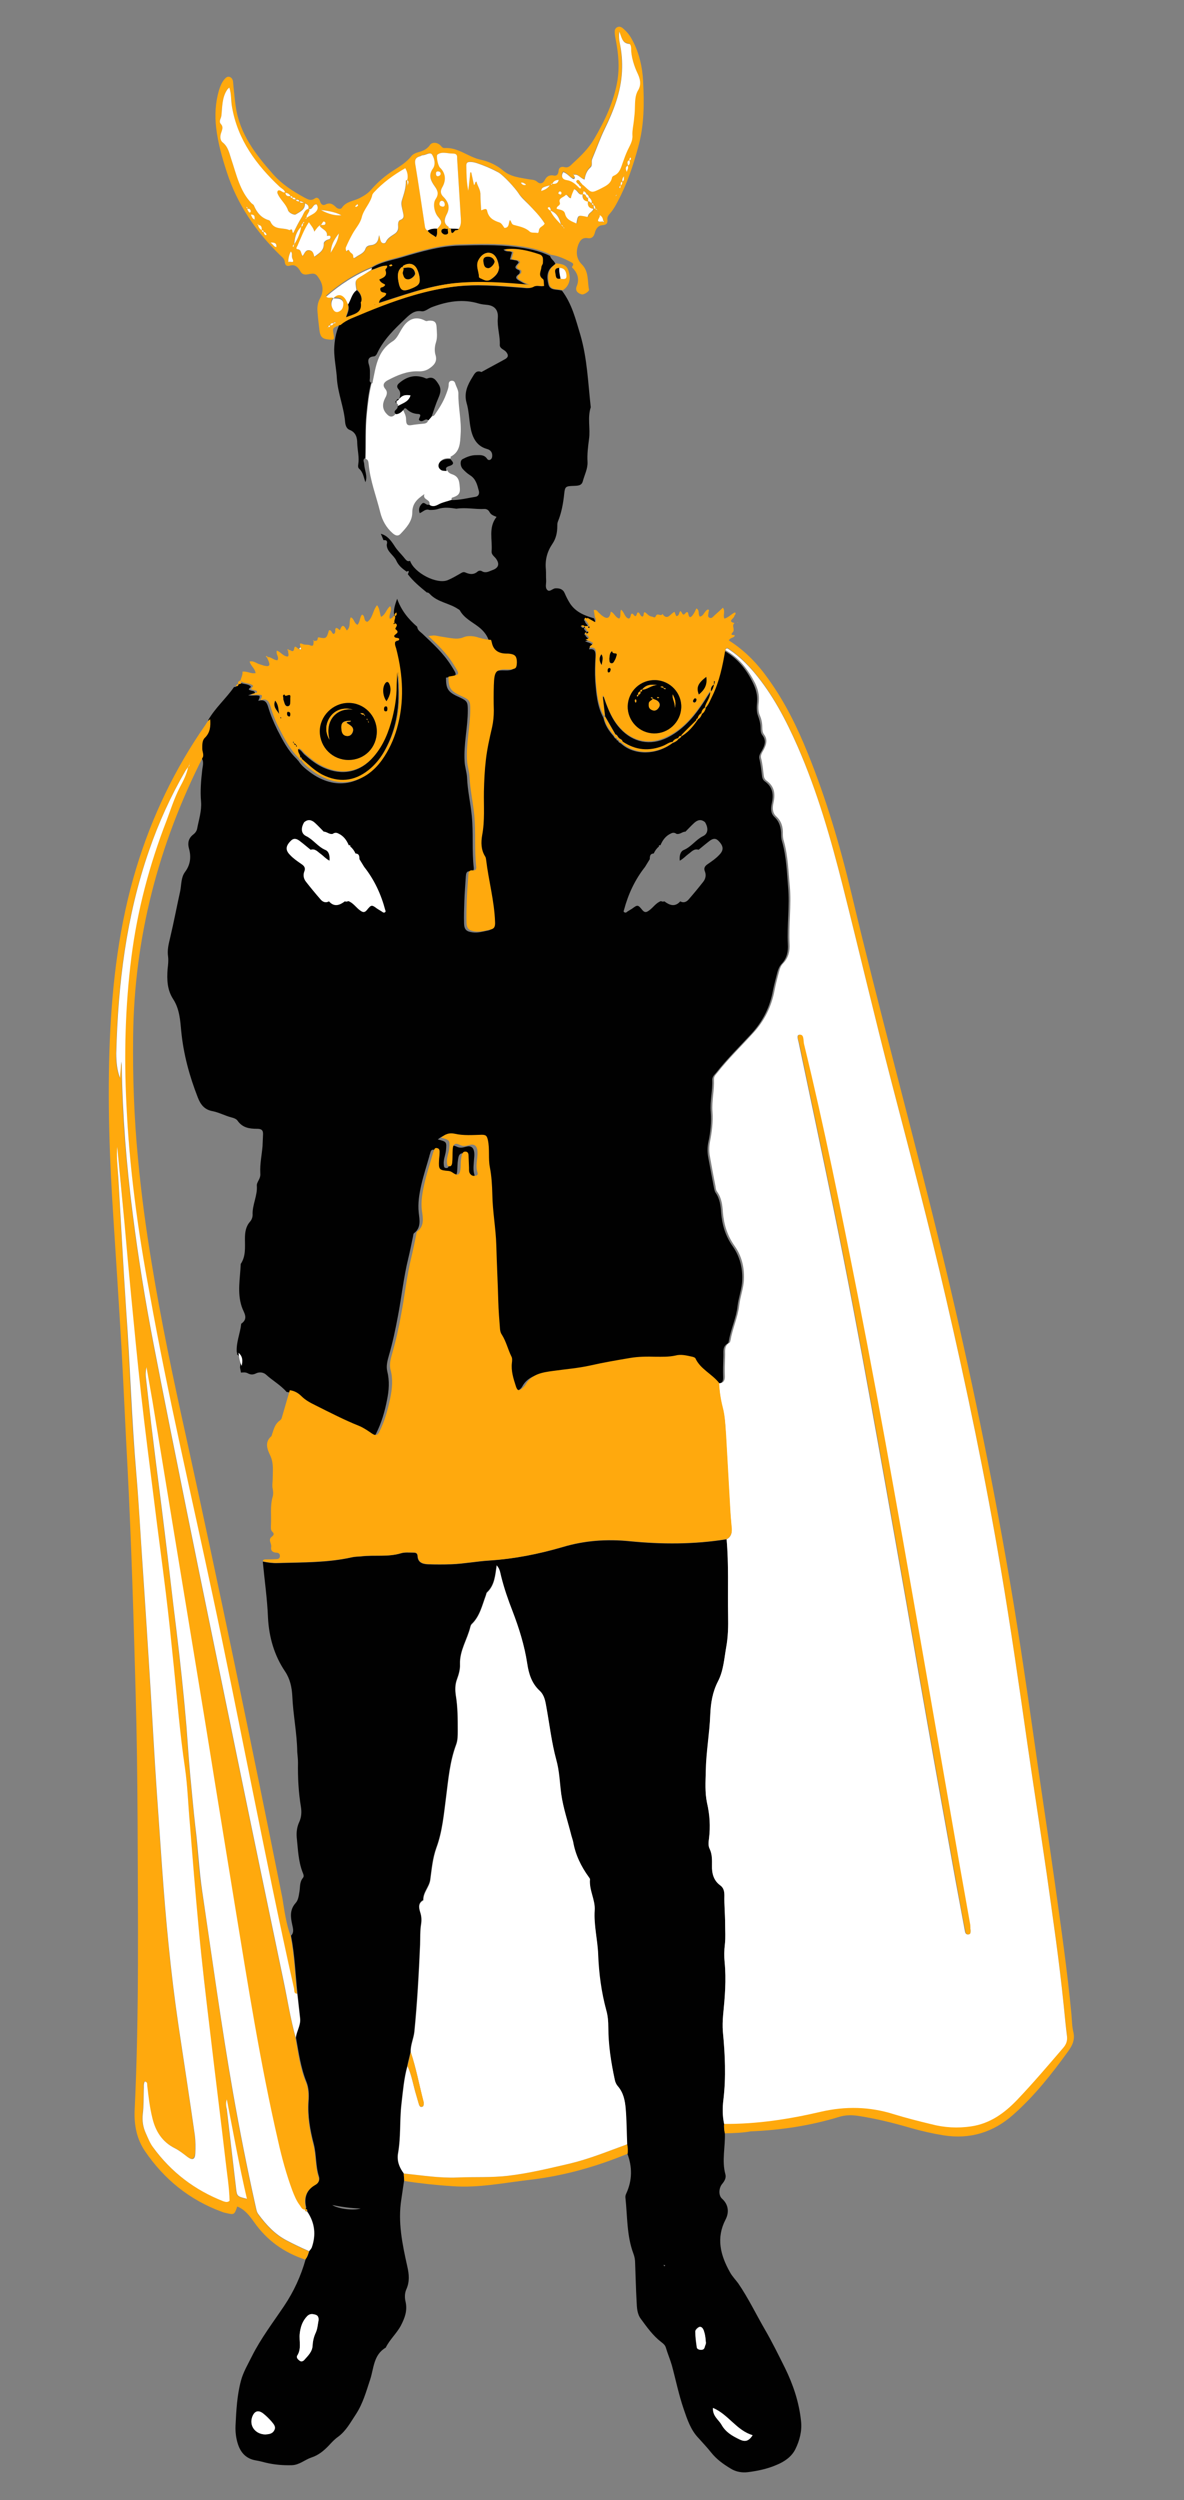 <?xml version="1.0" encoding="utf-8"?>
<!-- Generator: Adobe Illustrator 22.1.0, SVG Export Plug-In . SVG Version: 6.00 Build 0)  -->
<svg version="1.1" id="Capa_1" xmlns="http://www.w3.org/2000/svg" xmlns:xlink="http://www.w3.org/1999/xlink" x="0px" y="0px"
	 viewBox="0 0 477.6 1008" style="enable-background:new 0 0 477.6 1008;" xml:space="preserve">
<rect x="0" y="0" width="477.6" height="1008" fill="#808080" stroke="none"/>
<style type="text/css">
	.st0{fill:#010101;}
	.st1{fill:#FFFFFF;}
	.st2{fill:#FFA90D;}
</style>
<g>
	<path class="st0" d="M164.1,230.5c-1.8-1.2-3.4-2.5-4.3-4.6c-0.5-1-1.4-1.9-2.2-2.8c-0.9-1-1.6-2.1-1.6-3.5c0.4-1.4,0-2-1.3-1.8
		c-0.4-0.9-0.7-1.8-1.1-2.6c2.6,0.7,4.1,2.7,5.4,4.7c1.2,2,2.9,3.5,4.3,5.3c0.5,0.6,1.1,1.4,2.1,0.9c1.7,4.9,10.8,9.6,15.2,7.8
		c1.7-0.7,3.2-1.6,4.8-2.5c0.7-0.4,1.4-1,2.3-0.6c1.8,0.8,3.4,1,5-0.4c0.5-0.4,1.2-0.4,1.7-0.1c1.5,0.9,2.8,0.1,4.1-0.4
		c2.7-0.9,3.2-2.6,1.4-4.9c-0.7-0.8-1.7-1.5-1.6-2.7c0.4-4.7-1.4-9.6,2-13.9c-1.2-0.5-2.2-0.8-2.8-1.9c-0.4-0.8-1.1-1.3-2-1.3
		c-3.8,0.2-7.6-0.7-11.4-0.1c-2.5-0.4-5-0.7-7.4,0.1c-1.2,0.4-2.3,0.4-3.5,0.4c-1.6-0.6-2.6,0.8-3.9,1.3c-0.6-1.6-0.1-2.9,1-3.9
		c0.9-0.8,1.6,0.8,2.6,0.5c0.1,0,0.2-0.1,0.3-0.2c1.2,1,2.6,0.5,3.7,0c1.6-0.8,3.4-1.1,5-1.7c3.4,0.1,6.6-0.8,9.9-1.3
		c1.3-0.2,1.7-1.4,1.3-2.6c-0.6-2.3-1.2-4.7-3.5-6.1c-1.1-0.7-2.1-1.6-3-2.6c-1-1.2-1.1-3.3,0-3.9c1.7-0.9,3.5-1.6,5.4-1.6
		c1.6,0,3.3-0.3,4.5,1.5c0.6,0.9,1.8,0.4,2-0.7c0.3-1.7-0.5-2.9-2.1-3.3c-4.7-1.3-6.1-5.5-6.7-9.2c-0.5-3.1-0.6-6.4-1.5-9.4
		c-1.1-4,0.4-7.2,2.4-10.4c0.8-1.3,1.5-2.9,3.6-2c3.2-1.8,6.5-3.5,9.7-5.3c1.3-0.8,1.2-1.8,0.1-3c-0.8-0.8-2.4-1.2-2.4-2.6
		c0.2-3.6-1.1-7.1-0.8-10.8c0.3-3.2-1.2-5.1-4.4-5.4c-1.1-0.1-2.1-0.2-3.2-0.5c-6.5-2-12.8-0.9-18.9,1.4c-1.4,0.5-2.9,1.9-4.2,1.7
		c-3-0.5-4.8,1.3-6.6,3c-4.3,4.1-8.7,8.3-11.3,13.8c-0.3,0.7-0.8,1.4-1.5,1.4c-2.3,0.2-2.4,1.7-1.9,3.3c0.6,1.8,0.4,3.6,0.4,5.4
		c0,0.7-0.4,1.5,0.5,1.9c-1.1,4.1-1.5,8.3-1.9,12.4c-0.6,6-0.3,12-0.5,18c-1.2,0.6-0.4,1.6-0.4,2.4c0.1,2.4,1.5,4.8,0.5,7.3
		c-0.7-1.9-0.9-4-2.5-5.4c-0.5-0.4-0.5-1.1-0.4-1.7c0.5-2.9-0.3-5.7-0.4-8.6c0-2.2-0.5-4.4-3.1-5.4c-1.3-0.5-1.7-2-1.8-3.3
		c-0.5-5.9-2.9-11.4-3.3-17.3c-0.2-3.9-1.1-7.8-1.1-11.8c0.1-3.4,0.6-6.7,2-9.8c1.2-1.2,2.7-2,4.3-2.6c8.3-3.5,16.6-6.9,25.3-9.4
		c5.4-1.6,10.9-2.8,16.6-3.5c9-1.1,18.1-0.3,27.1,0.4c1.6,0.1,3.3,0.5,4.6-0.3c1.4-0.8,2.8-0.2,4.2-0.3c-0.2-1.1,0.1-2.5-0.5-2.8
		c-2.1-1.5-0.7-3.2-0.6-4.8c0-0.6,0.6-1.1,0.6-1.7c0-1.3,0.4-2.9-1.5-3.5c-4.4-1.5-8.9-2.6-13.8-2c1,1.3,2.5,0.3,3.4,1.2
		c-0.3,0.9-0.5,1.8-0.8,2.8c0.6,0.1,1.2,0.1,1.8,0.3c0.6,0.1,1.2,0,1.7,0.9c-0.3,0.8-2.8,2.1,0.1,3.1c0.5,0.2,0.5,1.2,0,1.6
		c-2.3,1.6-0.4,2.3,0.7,3c1,0.6,2.1,1.2,3.3,1.4c-10.3-0.8-20.6-1.7-30.9-0.6c-10.4,1.2-20.1,4.8-30.1,8c0.2-2.3,2.7-2.1,2.9-3.9
		c-0.2-0.1-0.4-0.3-0.6-0.3c-0.8-0.2-1.6-0.2-1.8-1.3c-0.1-1.2,1-0.8,1.4-1.2c0.2-0.2,0.6-0.4,0.5-0.8c-0.8-0.4-1.8-0.7-2.3-2
		c1.6-0.7,3.4-1.3,2.5-3.7c-0.2-0.6,1.1-0.9,0.6-1.9c-2.2-0.1-4,1.3-6.1,1.7c0.1-0.3,0.2-0.5,0.3-0.8c3.7-2.4,8-3.1,12.2-4.3
		c7.7-2.3,15.4-4.6,23.5-4.8c7.4-0.2,14.9-0.4,22.3,0.5c4.9,0.6,9.7,1.5,14.2,3.7c0.3,1.3,1.7,1.9,2.1,3.2c-0.3,0.2-0.6,0.5-0.8,0.7
		c-2.7,1.9-2.7,4.7-2,7.5c0.6,2.6,3.2,2,5.1,2.5c0.1,0,0.2,0,0.4,0.1c4,5.3,5.5,11.5,7.4,17.8c2.8,9.6,3.1,19.4,4.2,29.2
		c-1.4,4.2-0.1,8.6-0.7,12.8c-0.4,3.1-0.8,6.1-0.6,9.3c0.1,2.7-1.2,5.1-1.9,7.7c-0.5,2-2.3,1.8-3.9,1.9c-3,0.1-3.3,0.3-3.6,3.1
		c-0.4,3.9-1.1,7.8-2.6,11.4c-0.2,0.6-0.2,1.1-0.2,1.7c0,2.6-0.5,5-2,7.2c-2.1,3.1-3,6.5-2.6,10.3c0.1,1.4,0,2.9,0.1,4.3
		c0.1,1.3-0.5,2.9,0.4,3.9c1,1.1,2.1-0.5,3.3-0.6c1.7-0.1,3.1,0.3,3.8,2c0.6,1.4,1.3,2.8,2.2,4.2c2.3,3.4,5.8,4.8,9.6,5.9
		c0.2,0.7,0.9,1.4,0.1,2.3c-1-0.6-2-1.1-3-1.7c-0.4-0.3-0.8-0.6-1.1-0.1c-0.1,0.2,0.2,0.5,0.4,0.8c0.1,1,1.6,1.4,1,2.6l0.1-0.1
		c-0.5,0-1,0-1.5,0c-0.2-0.8-0.9-0.7-1.5-0.6c0,0,0-0.2,0-0.2l0,0.1c0.5,0.4,0.8,1,1.6,0.6c-0.6,1,1.2,1.3,0.7,2.3
		c-0.6,0.2-1,0.4-0.2,0.9c-0.1,0.8,2.9,1.7-0.2,2.3c1.1,0.6,2.3,0.6,3,1.5c-0.2,0.9-1.3,0.8-1.4,1.8c2.4-0.4,2.7,1,2.6,3
		c-0.2,3.2-0.3,6.5-0.1,9.7c0.4,5.1,0.8,10.3,3.3,14.9c0.6,2.9,2.2,5.3,4.1,7.4c0.3,0.5,0.5,1,1.1,1.1c0,0.5,0.3,0.7,0.7,0.7
		c0.1,0.6,0.6,0.9,1.1,1.1c5.4,5,14.4,4.8,20.8-0.1c0.9-0.3,1.6-0.7,2.1-1.5c0.5-0.2,1.1-0.4,1.2-1c2.6-1.5,4.5-3.7,6.2-6.1
		c0.2-0.3,0.4-0.6,0.6-0.9c0.8-0.5,1.2-1.2,1.5-2.1c0.7-0.6,1.2-1.4,1.5-2.2c1.2-1.4,1.8-3,2.6-4.6c2.9-5.9,4.2-12.3,5.3-18.8
		c5.4,3.1,9.1,7.7,11.7,13.3c1.1,2.3,1.7,4.7,1.5,7.3c-0.2,1.9-0.3,3.9,0.4,5.7c0.6,1.6,1,3.2,1,4.9c0,1,0.1,2,0.7,2.8
		c1.7,2.1,1,4.1-0.1,6.1c-0.6,1.1-1.4,2.1-1.1,3.4c0.6,2.4,0.8,4.7,1.1,7.1c0.1,0.9,0.5,1.6,1.2,2.1c3.2,2.3,3.5,5.4,2.7,8.9
		c-0.4,1.9-0.5,3.9,1.1,5.4c2.1,2,2.7,4.4,2.7,7.2c0,0.9,0.1,1.9,0.4,2.8c1.7,5.9,1.9,12.1,2.4,18.2c0.7,7.7-0.5,15.4-0.1,23.1
		c0.2,2.9-0.4,5.7-2.6,8c-0.8,0.9-1.3,2.1-1.6,3.2c-0.6,2.4-1.3,4.9-1.8,7.4c-1.2,6.7-4.1,12.5-8.7,17.5
		c-4.8,5.2-9.9,10.2-14.3,15.8c-0.7,0.8-1.5,1.5-1.5,2.8c0.2,4.3-1,8.6-0.6,13c0.3,4.1-0.1,8.2-1,12.2c-0.4,2.1-0.4,4,0,6.1
		c0.7,3.9,1.5,7.8,2.2,11.7c0.2,0.8,0.3,1.7,0.7,2.4c1.8,2.5,2.1,5.3,2.3,8.2c0.4,5,1.8,9.5,4.8,13.7c2.7,3.9,3.9,8.5,3.7,13.3
		c-0.1,3.7-1.5,7.1-1.9,10.6c-0.5,4.8-2.7,9.2-3.5,14c-0.1,0.3-0.1,0.9-0.4,1c-2.3,1.3-1.7,3.4-1.8,5.4c-0.1,2.8-0.2,5.5-0.1,8.3
		c0.1,1.8-0.7,2.6-2.4,2.7c-2.9-3.8-7.6-5.6-10.1-9.7c-0.2-0.3-0.8-0.5-1.2-0.6c-2.2-0.5-4.6-1.1-6.8-0.5c-2.6,0.7-5.2,0.6-7.9,0.5
		c-3.5,0-7,0-10.5,0.5c-5.3,0.9-10.7,1.7-15.9,3c-4.9,1.2-10,1.5-15,2.2c-4.4,0.6-8.9,1.2-11.3,5.7c-0.2,0.4-0.6,0.8-1,1.1
		c-1.5,1.4-2.2,1.3-2.8-0.6c-1-3.1-2-6.2-1.6-9.5c0.1-0.8,0.1-1.8-0.2-2.5c-1.5-2.8-2.1-6-3.8-8.7c-0.4-0.7-0.7-1.4-0.8-2.3
		c-0.3-3.7-0.6-7.4-0.7-11.2c-0.1-7.6-0.6-15.2-0.8-22.7c-0.1-6.8-1.4-13.6-1.6-20.4c-0.1-3.7-0.3-7.4-1-11c-0.7-3.7,0-7.4-0.8-11
		c-0.4-1.7-0.8-2.1-2.5-2.1c-3.6,0-7.3,0.4-10.8-0.4c-2.2-0.5-3.8,0.1-5.6,1.6c3.6,0.9,3.6,1,3.3,4.4c-0.2,1.9-1.1,3.7-0.9,5.7
		c0.1,0.6,0,1.3,0.8,1.4c1,0.2,1.3-0.6,1.3-1.3c0.1-1.8,0.1-3.6,0.2-5.4c0.1-2.1,0.9-2.8,2.7-2c1.5,0.8,2.6,0.5,4.1,0.1
		c1.9-0.5,3,0.4,3.2,2.4c0.1,0.9,0,1.9-0.1,2.9c-0.1,1.8-0.4,3.6,0,5.4c0.2,0.7,0.5,1.4-0.5,1.7c-0.9,0.2-1.7,0.1-2.3-0.7
		c-0.6-0.7-0.5-1.6-0.5-2.4c-0.1-1.7-0.1-3.4-0.2-5.1c-0.1-0.7-0.3-1.5-1.2-1.5c-0.9,0-1.3,0.7-1.5,1.3c-0.2,0.8-0.3,1.6-0.4,2.5
		c-0.1,1.2-0.1,2.4-0.2,3.6c-0.3,2-1.1,2.4-2.9,1.2c-0.6-0.4-1.1-0.8-1.8-0.8c-3.9-0.3-4.1-0.6-3.9-4.3c0-0.8,0.2-1.7,0.2-2.5
		c0-0.9,0.4-2.1-0.9-2.4c-1.4-0.4-1.4,1-1.7,1.8c-0.1,0.2-0.2,0.5-0.2,0.7c-1.1,3.9-2.4,7.8-3.3,11.8c-0.8,3.6-1.4,7.2-1,11
		c0.3,2.7,1.1,6.1-1.9,8.3c-0.3,0.2-0.3,0.9-0.4,1.3c-0.6,2.9-1.2,5.9-1.9,8.8c-1.9,7.7-2.7,15.6-4.2,23.4c-1,5.3-2.1,10.6-3.6,15.7
		c-0.6,2.1-1.2,4.3-0.7,6.4c1,4,0.7,7.8-0.1,11.7c-0.9,4.6-2.2,9.1-4.3,13.3c-0.7,1.5-1.5,1.9-3,0.9c-1.7-1.1-3.3-2.4-5.2-3.1
		c-6-2.4-11.8-5.4-17.6-8.3c-2-1-4-2-5.7-3.7c-1.2-1.2-2.8-2.2-4.7-2.4c-2.4-2.8-5.7-4.6-8.3-7c-1.1-1-2.8-1.1-4-0.5
		c-1.2,0.6-2.2,0.6-3.3,0c-0.9-0.5-1.8-0.4-2.8-0.3c-0.1-0.7-0.3-1.4-0.4-2.2c0.4-2,0.5-3.9-1.3-5.3c0.1-0.1,0.2-0.2,0.2-0.2
		c0-0.2-0.1-0.3-0.2-0.5c-0.3-4,1.4-7.6,1.8-11.5c3.2-2.2,0.9-4.6,0.2-6.9c-1.9-5.7-0.6-11.5-0.4-17.2c2.1-3.1,1.7-6.7,1.7-10.1
		c0-2.6,0.3-5,2.1-7c0.6-0.7,1-1.7,1-2.7c-0.2-4,2-7.7,1.7-11.7c-0.1-0.8,0.4-1.6,0.8-2.4c0.5-0.9,0.7-1.8,0.6-2.8
		c-0.2-3.6,0.6-7.2,0.9-10.8c0.1-1.6,0.1-3.1,0.2-4.7c0.1-1.8-0.7-2.3-2.4-2.3c-3.1,0-5.9-0.4-7.9-3.3c-0.5-0.7-1.6-1.1-2.5-1.3
		c-2.6-0.7-5-2-7.5-2.5c-3.4-0.6-4.9-2.7-6-5.5c-3.4-8.7-5.8-17.5-6.7-26.8c-0.4-4.4-0.7-8.9-3.2-12.8c-2.5-3.8-2.6-7.9-2.3-12.2
		c0.2-1.7,0.4-3.4,0.2-5c-0.4-2.6,0.2-5,0.8-7.5c1.5-6.3,2.7-12.7,4.1-19c0.5-2.6,0.3-5.4,1.9-7.6c2.2-2.9,2.6-6.1,1.6-9.6
		c-0.6-2.2-0.1-4.1,1.7-5.5c0.8-0.6,1.4-1.4,1.6-2.3c0.7-3.7,1.9-7.3,1.6-11c-0.4-4.4,0-8.6,0.5-13c0.2-1.6,0.8-3.3-0.5-4.8
		c0.3-1.1-0.3-2.1-0.3-3.2c-0.1-1.6-0.2-3.3,1-4.4c2.3-2.2,2.4-4.8,2.2-7.5c2.8-4.9,7.2-8.7,10.4-13.3c0.6,0,1.1-0.1,1-0.9
		c0,0,0,0,0,0c1,0,1.6-0.3,0.8-1.4c0,0-0.1,0.1-0.1,0.1c1.2,1,2.9,0.8,4.2,1.4c0.5,0.2,1.1,0.6,0.8,0.9c-1.5,1.1-0.3,1.1,0.5,1.4
		c0.5,0.1,1.2,0.1,1.2,1c-0.8,0.2-1.6,0.5-2.7,0.8c1.8,0.4,3.3-0.2,4.6,0.3c0.2,0.7-0.3,1.2-0.5,2c2.4-0.8,3.4,0.4,4,2.5
		c0.9,3.1,2.2,6.1,3.6,9c2.2,4.3,4.4,8.6,7.9,11.9c0.2,0.3,0.4,0.5,0.7,0.8c1.2,1.9,2.9,3.2,4.6,4.5c10.2,7.6,21,5.3,28-4.4
		c2.8-3.9,4.7-8.1,6-12.6c3.2-10.8,2.5-21.6-0.3-32.4c-0.2-0.8-0.5-1.6-0.4-2.5c0.2-0.9,1.8-0.2,1.6-1.4c-0.6-0.7-1.8-0.1-2-1.1
		c0.4-0.9,2.6-1.2,0.6-2.7c-0.5-0.4,1.5-1.7-0.2-2.4l0,0.1c-0.9-1,0.4-2.1-0.1-3.1c0,0,0,0,0,0c0.9-0.2,0.9-0.8,0.7-1.5
		c-0.1-2,0.6-3.9,1.3-5.9c1.6,4.6,4.5,8.2,8.1,11.3c0.1,1.5,1.4,2.1,2.3,3c4.1,3.9,8.2,7.6,11.3,12.5c2.7,4.3,2.9,4.2-2,5
		c0,4.7,0.8,5.9,5.6,8c3,1.4,3.2,1.9,3.2,5.2c0,6.8-1.7,13.6-1.3,20.5c0.1,2.3,0.9,4.5,1,6.6c0.2,5.2,1.4,10.2,1.9,15.4
		c0.7,7,0,14,0.8,20.9c0.1,0.8-0.1,1.7-1.4,1.5c-1.6-0.2-1.7,0.9-1.8,2.1c-0.2,3.4-0.5,6.7-0.6,10.1c-0.1,3-0.2,6-0.1,9
		c0.1,2.4,1.1,3.1,3.4,3.4c2.1,0.3,4.1-0.3,6.1-0.7c1.7-0.3,2.1-1.2,2-3.1c-0.3-8.5-2.6-16.6-3.6-25c-0.1-0.5-0.1-1-0.4-1.4
		c-1.7-2.7-1.7-5.7-1.2-8.6c1.1-5.8,0.6-11.7,0.7-17.6c0.1-4.3,0.3-8.6,0.8-12.8c0.5-4.4,1.5-8.8,2.5-13.1c0.5-2.3,0.7-4.5,0.7-6.8
		c-0.1-3.4-0.1-6.7,0-10.1c0.2-5.9,0.8-6.6,6.1-6.4c0.1,0,0.2,0,0.4,0c2.4-0.2,2.7-0.5,2.8-2.8c0.1-2.4-0.4-3.2-2.6-3.6
		c-0.6-0.1-1.2-0.1-1.8-0.1c-3.1-0.1-5-1.5-5.6-4.4c-0.6-2.9-2.3-5-4.5-6.7c-2.6-2-5.8-3.5-7.5-6.6c-0.2-0.3-0.5-0.4-0.8-0.6
		c-3.6-2.4-8.2-2.7-11.3-6c-0.3-0.3-0.7-0.7-1.2-0.6c-2.8-2.3-5.5-4.5-7.7-7.4C165.2,230.2,164.8,229.9,164.1,230.5z M162.8,108
		c-0.4-0.5-0.8-0.4-1.1,0c-1.3,1.4-1.3,3-1.1,4.7c0.7,4.6,1.7,5.2,5.9,3.4c2.5-1.1,3.1-1.9,2.7-4.5c-0.1-0.9-0.4-1.9-0.8-2.7
		c-1-2.5-3.2-3.2-5.5-1.9C162.4,107.2,162.3,107.6,162.8,108L162.8,108z M253.1,367.5c0.6-0.4,1.2-0.7,1.8-1.1
		c2.3-1.7,2.4-1.7,4.2,0.5c1,1.2,1.7,0.9,2.7,0.2c1.7-1.2,2.8-3.1,4.8-3.8c0.4,0.2,0.9,0.3,1.4,0.1c2.1,1.6,4.3,2.4,6.4,0
		c1.4,0.8,2.6,0.2,3.5-0.9c2-2.3,3.9-4.6,5.7-6.9c1-1.2,1.3-2.7,0.8-4.1c-0.7-1.6,0-2.4,1.2-3.2c1.6-1.1,3.2-2.2,4.5-3.6
		c2-2,1.8-3.7-0.5-5.9c-1.1-1-2.2-0.6-3.2,0.1c-1.6,1.2-3.1,2.5-4.6,3.7c-1.9-0.6-2.9,0.9-4.1,1.7c-1.1,0.8-2,1.9-3.5,2.7
		c-0.2-1.9,0.2-3.7,1.6-4.3c3.1-1.3,4.9-4.2,7.8-5.6c2.1-1,2.2-3.3,0.8-5.6c-1.6-1.4-3.1-0.9-4.4,0.3c-1.2,1.1-2.3,2.3-3.5,3.5
		c-1.3,0-2.2,1.2-3.6,0.9c-0.7-0.5-1.4-0.6-2.2-0.2c-2.2,1-3.4,2.7-4.3,4.8c-0.4-0.1-0.7-0.1-0.6,0.5c-0.9,0.7-1.6,1.7-2.1,2.8
		c-1.2,0.1-1.6,0.6-1.6,2.3c-0.6,1-1.3,2.1-1.9,3.1c-4.1,5.2-6.8,11-8.5,17.4c-0.1,0.2-0.2,0.5-0.1,0.7
		C252.2,368.2,252.7,367.9,253.1,367.5z M201.3,107.7c-0.1-0.8-0.2-1.6-0.5-2.4c-0.7-2.2-2-3.3-3.7-3.4c-1.7,0-3.2,1.2-4.1,3.1
		c-1.1,2.3,0.2,4.5,0.3,6.7c0,0.2,0.5,0.5,0.8,0.6c1.3,0.5,2.4,1.3,4,0.3C199.8,111.4,201.2,110.1,201.3,107.7z M158.3,107.1
		c-0.2-0.2-0.3-0.5-0.4-0.5c-0.3,0.1-0.6,0.2-0.9,0.3c0.1,0.2,0.2,0.5,0.3,0.5C157.7,107.4,158,107.2,158.3,107.1z"/>
	<path class="st1" d="M154,367.5c-0.6-0.4-1.2-0.7-1.8-1.1c-2.3-1.7-2.4-1.7-4.2,0.5c-1,1.2-1.7,0.9-2.7,0.2
		c-1.7-1.2-2.8-3.1-4.8-3.8c-0.4,0.2-0.9,0.3-1.4,0.1c-2.1,1.6-4.3,2.4-6.4,0c-1.4,0.8-2.6,0.2-3.5-0.9c-2-2.3-3.9-4.6-5.7-6.9
		c-1-1.2-1.3-2.7-0.8-4.1c0.7-1.6,0-2.4-1.2-3.2c-1.6-1.1-3.2-2.2-4.5-3.6c-2-2-1.8-3.7,0.5-5.9c1.1-1,2.2-0.6,3.2,0.1
		c1.6,1.2,3.1,2.5,4.6,3.7c1.9-0.6,2.9,0.9,4.1,1.7c1.1,0.8,2,1.9,3.5,2.7c0.2-1.9-0.2-3.7-1.6-4.3c-3.1-1.3-4.9-4.2-7.8-5.6
		c-2.1-1-2.2-3.3-0.8-5.6c1.6-1.4,3.1-0.9,4.4,0.3c1.2,1.1,2.3,2.3,3.5,3.5c1.3,0,2.2,1.2,3.6,0.9c0.7-0.5,1.4-0.6,2.2-0.2
		c2.2,1,3.4,2.7,4.3,4.8c0.4-0.1,0.7-0.1,0.6,0.5c0.9,0.7,1.6,1.7,2.1,2.8c1.2,0.1,1.6,0.6,1.6,2.3c0.6,1,1.3,2.1,1.9,3.1
		c4.1,5.2,6.8,11,8.5,17.4c0.1,0.2,0.2,0.5,0.1,0.7C155,368.2,154.5,367.9,154,367.5z"/>
	<path class="st0" d="M292.4,860.1c0.2,5.5-1.3,11,0.2,16.5c0.4,1.4-0.3,2.7-1.3,3.9c-1.4,1.7-1.5,4.6-0.1,5.9
		c2.8,2.5,2.9,5.7,1.5,8.4c-3.9,7.5-2.1,14.4,1.7,21.2c0.9,1.7,2.3,3.1,3.4,4.6c4.1,6,7.2,12.5,10.8,18.7c2.9,5,5.4,10.1,8,15.3
		c3.3,6.7,5.7,13.8,6.5,21.3c0.5,4-0.5,8-2.3,11.6c-1.5,3-4.4,5-7.6,6.3c-3.7,1.6-7.6,2.4-11.5,2.9c-2.3,0.3-4.8-0.1-6.9-1.4
		c-3-1.8-5.8-3.8-8-6.6c-1.6-2-3.3-3.8-5-5.7c-3.2-3.3-4.6-7.6-6-11.7c-2-5.8-3.2-11.8-4.8-17.7c-0.7-2.4-1.7-4.7-2.4-7.1
		c-0.3-1-1-1.6-1.8-2.2c-3.4-2.6-5.8-6-8.3-9.4c-1.5-2-1.6-4.5-1.7-6.9c-0.3-5.2-0.4-10.4-0.6-15.5c0-1.3-0.2-2.6-0.7-3.9
		c-2.7-7.2-2.4-14.9-3.2-22.4c-0.1-0.6,0-1.2,0.3-1.8c2.5-5.4,2.5-10.8,0.4-16.3c0.1-1.3,0.1-2.6-0.2-3.8c-0.1-4.8-0.1-9.6-0.5-14.4
		c-0.2-3.2-0.9-6.4-3.2-9c-0.6-0.7-1-1.6-1.2-2.6c-1.5-7-2.6-14-2.6-21.1c0-2.3-0.1-4.6-0.8-6.8c-2.1-7.3-3.1-14.9-3.3-22.5
		c-0.2-6-1.8-11.8-1.4-17.9c0.3-4.2-2.4-8.1-1.9-12.5c0-0.3-0.3-0.6-0.5-0.9c-3.1-4.3-5.4-9-6.3-14.3c-0.1-0.8-0.5-1.6-0.7-2.4
		c-1.4-5.6-3.3-11.1-4.1-16.8c-0.7-4.6-0.8-9.2-2-13.8c-1.9-6.9-2.7-14.2-4-21.3c-0.4-2.4-0.9-4.8-2.7-6.5c-3.2-3-4.4-6.9-5-10.9
		c-1.1-7.3-3.3-14.3-5.9-21.1c-1.8-4.6-3.4-9.2-4.6-14c-0.4-1.5-0.5-3.1-1.8-4.5c-0.6,4-0.8,8-3.9,10.9c-0.3,0.3-0.3,0.9-0.5,1.3
		c-1.5,4-2.4,8.4-5.7,11.5c-0.2,0.2-0.4,0.6-0.5,1c-1.2,5.1-4.4,9.6-4.2,15.2c0.1,2-0.5,4.1-1.2,6c-0.8,2.1-0.8,4.2-0.5,6.4
		c0.8,4.8,0.8,9.6,0.8,14.4c0,1.9,0,3.9-0.7,5.7c-2.5,6.7-3.1,13.8-4,20.9c-0.9,6.9-1.5,14-3.9,20.5c-1.6,4.3-1.9,8.6-2.5,13
		c-0.4,2.9-3,5.1-2.8,8.2c-2.2,1.2-1.8,3.1-1.2,5c0.5,1.5,0.5,3.1,0.3,4.7c-0.5,2.8-0.3,5.5-0.4,8.3c-0.5,11.7-1.2,23.3-2.3,35
		c-0.3,2.8-1.6,5.3-1.5,8.2c-0.4,1.9-0.9,3.7-1.3,5.6c-1.4,5-1.8,10.1-2.4,15.2c-0.8,6.7-0.2,13.4-1.4,20.1c-0.5,3,0.5,5.6,2.3,8
		c0.1,1,0.2,2,0.2,3c-0.4,2.5-0.7,5-1.1,7.5c-1.5,9.3,0.4,18.2,2.4,27.2c0.7,3.1,1,6.1-0.4,9.2c-0.7,1.6-0.7,3.4-0.3,5
		c0.8,3.6-0.3,6.5-1.9,9.6c-1.7,3.2-4.5,5.6-6.1,8.9c-5,2.9-4.8,8.4-6.3,12.9c-1.6,4.8-2.9,9.6-5.7,13.9c-2.2,3.3-4,6.8-7.3,9.2
		c-1.4,1-2.5,2.2-3.7,3.5c-2,2.1-4.2,3.9-7,4.8c-2.7,0.9-4.8,3-7.9,3.1c-3.5,0.1-7-0.2-10.4-1c-1.3-0.3-2.6-0.7-3.9-0.9
		c-3.9-0.6-6.2-2.9-7.4-6.5c-0.8-2.4-1.1-5-1-7.5c0.3-6.1,0.6-12.3,2.2-18.2c0.9-3.4,2.8-6.6,4.4-9.8c3.6-7.2,8.5-13.6,13-20.3
		c3.9-5.8,6.8-12.1,8.7-18.9c0.8-1,1.1-2.2,1.5-3.3c0.3-0.5,0.8-0.9,1-1.4c1.8-5.1,1.2-10-1.8-14.5c-0.1-0.5,0.1-1.2-0.9-0.9l0.1,0
		c0.2-0.3,0.4-0.5,0.3-0.9c-0.9-4,0.3-7.1,3.9-9.1c1.3-0.7,1.6-2,1.3-3.1c-1.4-4.3-1-8.8-2.1-13.1c-1.5-5.7-2.5-11.5-2.1-17.4
		c0.2-2.6,0.1-5.4-0.9-7.8c-2.3-5.7-3.1-11.8-4.2-17.8c0.3-2.7,2-5.1,1.7-7.9c-0.4-3.3-0.7-6.6-1.1-9.9c-0.8-7.8-1.1-15.6-2.6-23.3
		c1.3-1.3,0.8-2.8,0.5-4.3c-0.7-3.1-1.1-6.1,1.3-8.8c1.2-1.3,1.3-3.1,1.6-4.7c0.3-1.9,0-3.8,1.4-5.5c0.6-0.7,0.1-1.6-0.2-2.4
		c-1.7-4.5-1.8-9.2-2.3-13.8c-0.2-2.2,0.1-4.4,1-6.3c0.9-2,1-4,0.7-6c-1-6-1.3-11.9-1.2-18c0-1.4-0.2-2.9-0.3-4.3
		c-0.1-7.6-1.7-15.1-2-22.6c-0.2-3.5-0.9-6.8-2.9-9.8c-4.4-6.5-6.5-13.9-6.9-21.7c-0.3-7.6-1.4-15.1-2.1-22.6c2,0.4,4,0.7,6.1,0.6
		c10-0.3,20-0.1,29.8-2.3c1.3-0.3,2.6-0.3,3.9-0.4c5.2-0.6,10.6,0.3,15.8-1.2c1.6-0.5,3.3-0.3,5-0.3c0.8,0,1.7,0,1.8,1.3
		c0.1,2.7,2,3.3,4.2,3.4c3.1,0.1,6.2,0.1,9.4,0c5.2-0.2,10.3-1.2,15.4-1.5c10-0.7,19.8-2.6,29.4-5.4c9-2.7,18-3.3,27.1-2.4
		c13.1,1.3,26.2,1.3,39.2-0.8c0.9,10.2,0.5,20.5,0.6,30.7c0.1,4.3,0,8.7-0.8,13c-0.8,4.6-1.1,9.4-3.3,13.6
		c-2.2,4.3-2.9,8.6-3.1,13.5c-0.2,7.5-1.6,15-1.8,22.6c-0.1,4.3-0.4,8.6,0.5,12.9c1.1,4.7,1.4,9.5,0.8,14.3
		c-0.2,1.4-0.4,2.9,0.3,4.3c1.1,2.2,1,4.4,0.9,6.7c0,3.1,0.6,6,3.3,7.9c1.4,1,1.7,2.5,1.7,4.1c-0.1,3.8,0.3,7.6,0.3,11.4
		c0,2.8,0.3,5.5-0.1,8.3c-0.3,2.4-0.4,4.8-0.1,7.2c0.7,7.1,0.1,14.2-0.6,21.2c-0.2,2.3-0.3,4.6-0.1,6.9c0.8,9.1,1.3,18.2,0.2,27.4
		c-0.4,3.2-0.4,6.5,0.3,9.7C292,857.5,292.1,858.8,292.4,860.1z M267.7,913.2c0.1,0.3,0.2,0.8,0.6,0.2
		C268.4,913.3,268,913.1,267.7,913.2l-0.1-0.2C267.5,913,267.7,913.2,267.7,913.2z M128.5,935.5c0.1-1.1-0.2-2-1.3-2.3
		c-1.1-0.3-2.2-0.5-3.3,0.6c-1.9,2-2.6,4.4-3,7.1c-0.3,2.9,0.8,6-1,8.8c-0.5,0.8,0.3,1.6,1,2.1c0.7,0.6,1.5,0.1,1.9-0.4
		c1.5-1.7,3.2-3.2,3.3-5.8c0.1-1.8,0.5-3.5,1.3-5.2C128,938.9,128.1,937.1,128.5,935.5z M287.6,970.8c-0.2,3.2,2.2,4.6,3.4,6.7
		c1.7,3.1,4.4,4.6,7.3,6c2.4,1.1,3.8,0.6,5.3-1.7C297.2,980,293.9,973.5,287.6,970.8z M107,981.5c1.4-0.1,2.9-0.2,3.7-1.7
		c0.8-1.5-0.3-2.5-1.1-3.5c-1-1.2-2.1-2.3-3.3-3.2c-2.1-1.6-3.6-1.1-4.5,1.4C100.4,978,102.9,981.4,107,981.5z M284.7,944.1
		c-0.1-1.6-0.3-3.1-0.9-4.6c-0.3-0.8-0.9-1.7-1.8-1.4c-0.7,0.3-1.6,1.2-1.6,1.8c0,2.1,0.3,4.3,0.6,6.4c0.1,0.8,0.9,1,1.7,1
		c0.8,0,1.4-0.3,1.5-1.2C284.4,945.5,284.9,944.9,284.7,944.1z M134,889c2.5,1.6,8.6,2.3,11.5,1.4C141.5,890.3,138.1,889.8,134,889z
		"/>
	<path class="st2" d="M117.2,780.5c1.5,7.7,1.8,15.5,2.6,23.3c-1.5,0-1.1-1.3-1.3-2.1c-6.2-27.5-11.6-55.1-17.3-82.7
		c-5.1-25.2-10.1-50.5-15.5-75.7c-8.6-40.5-18.1-80.8-25.4-121.6c-2.3-12.8-4.5-25.6-6.1-38.5c-1.5-12.6-2.6-25.1-3.3-37.8
		c-1-19.9-0.5-39.8,2-59.5c2.4-19,7.4-37.3,14.2-55.1c1.7-4.4,3.1-9,5.3-13.3c1.4-2.6,2.8-5.3,3.4-8.3c0.7-0.3,0.4-1.1,0.7-1.6
		c0.1-0.1,0.2-0.1,0.2-0.2c-0.1,0.1-0.1,0.2-0.2,0.3c-0.2,0.5-0.4,1-0.6,1.6c-0.4,0.5-0.8,0.9-1.1,1.4c-6,10.3-10.9,21.2-14.8,32.4
		c-9.2,26.4-12.5,53.8-13.2,81.7c-0.1,3.3,0.3,6.7,1.5,9.9c0.1-2,0.3-4,0.5-6.6c0.1,0.9,0.2,1.1,0.2,1.4c0.2,20.3,1.9,40.4,4.5,60.5
		c2.2,17.3,5,34.5,8.3,51.7c4.3,22.3,8.8,44.6,13.3,66.9c6.8,33.7,13.8,67.4,20.7,101.1c6.1,29.7,12.3,59.4,18.5,89.1
		c1.6,7.6,2.9,15.4,4.9,22.9c1.1,6,1.8,12.1,4.2,17.8c1,2.4,1.1,5.2,0.9,7.8c-0.4,5.9,0.6,11.7,2.1,17.4c1.1,4.3,0.7,8.8,2.1,13.1
		c0.4,1.1,0,2.4-1.3,3.1c-3.6,2-4.8,5.1-3.9,9.1c0.1,0.4-0.1,0.7-0.3,0.9c-1.3,0.2-1.6-0.9-2.1-1.6c-1.4-1.9-2.3-4-3.1-6.1
		c-2.5-6.4-4.2-13.1-5.7-19.8c-7.2-31.4-12.1-63.1-17.4-94.8c-2.8-17-5.5-34-8.3-51c-2.8-17-5.6-34-8.3-51c-2.8-17-5.6-34-8.4-51
		c-2.8-16.9-5.5-33.7-8.3-50.6c-0.8-4.6-1.6-9.2-2.4-13.7c-0.3,1.3-0.4,2.5-0.3,3.7c1,8.6,2,17.2,3,25.8c1.5,12.5,3.2,25.1,4.7,37.6
		c1.6,12.8,3.1,25.6,4.6,38.4c1.6,13,3,26.1,4.1,39.2c0.5,6.5,0.9,13,1.5,19.4c0.7,7,1.3,14.1,2.1,21.2c1,8.7,1.4,17.5,2.8,26.2
		c4.1,27,7.7,54.1,12.4,81c2.7,15.3,5.7,30.5,9.1,45.7c0.3,1.2,0.4,2.3,1.2,3.4c3.2,4.3,6.7,8.1,11.6,10.6c2.9,1.5,5.8,2.9,8.8,4.2
		c-0.3,1.2-0.7,2.4-1.5,3.3c-8.5-2.8-15.4-7.7-20.6-15.1c-1.8-2.5-3.7-5.1-6.8-6.3c-1.2,3.4-1.2,3.4-4.6,2.6
		c-0.6-0.1-1.2-0.3-1.7-0.5c-13-4.8-23.2-13.1-30.9-24.4c-3.3-4.8-4.4-10.4-4.2-16.2c1.9-39.2,1.3-78.3,1.2-117.5
		c-0.1-17.2-0.3-34.5-0.8-51.7c-0.8-29.8-1.7-59.5-3.2-89.2c-0.9-16.5-1.6-33-2.5-49.5c-1-17.1-2.1-34.2-3.2-51.2
		c-1.6-24.2-2.5-48.4-1.5-72.6c1-23.5,3.8-46.8,10.7-69.5c6.3-20.7,15.5-39.9,27.9-57.7c0.5-0.8,1-1.7,1.9-2.2
		c0.2,2.8,0,5.4-2.2,7.5c-1.1,1.1-1,2.8-1,4.4c0,1.1,0.6,2.1,0.3,3.2c-18,35.5-27.8,73-28.2,112.9c-0.2,16.5,0.4,33,2,49.5
		c1.3,14,3.2,28,5.5,41.9c3.8,23.2,8.6,46.1,13.7,69.1c13.6,62.1,26.5,124.3,39,186.7C114.7,770.2,115.4,775.5,117.2,780.5z
		 M47.3,462.4c-0.4,3.4,0.1,7.7,0.3,12c1.1,17.9,2,35.9,3.2,53.8c1.5,22,2.1,44,4.1,66c1,11.6,1.7,23.3,2.4,35
		c1.2,17.6,2.3,35.1,3.4,52.7c0.8,13.2,1.5,26.5,2.4,39.7c1.5,20.8,2.7,41.6,4.8,62.3c1.1,10.9,2.4,21.8,4,32.6
		c2.2,14.8,4.5,29.5,6.6,44.3c0.3,2.4,0.3,4.8,0.2,7.2c-0.2,2.5-1.2,3-3.2,1.5c-1.6-1.2-3.2-2.6-5.1-3.5c-5-2.5-7.7-6.7-9-12
		c-1.1-4.3-1.6-8.8-2.1-13.2c-0.1-0.6,0.2-1.4-1-1.7c-0.6,1.1-0.4,2.3-0.4,3.4c-0.1,3.3,0,6.5-0.4,9.7c-0.3,2.8,0.1,5.3,1.2,7.7
		c0.9,2,1.8,4,3,5.8c7.2,10,16.8,17.2,28.3,21.7c0.7,0.3,1.6,0.7,2.5-0.2c-0.1-5.3-1-10.7-1.6-16c-2-17.2-4.2-34.4-6.2-51.7
		c-1.6-14.2-3.3-28.5-4.7-42.7c-1.3-13.8-2.3-27.6-3.5-41.4c-0.6-7.6-0.8-15.2-2-22.8c-2-13.6-3-27.3-4.5-40.9
		c-1-9.8-2-19.6-3.2-29.5c-1.5-12.3-3.2-24.6-4.7-36.9c-1.8-14.5-3.7-28.9-5.3-43.4c-1.5-13.5-2.8-27.1-4.1-40.6
		c-0.9-9.1-1.6-18.2-2.5-27.4C49.3,483.2,48.3,472.3,47.3,462.4z M91.5,846.4c-0.5,1.4-0.3,2.8-0.1,4.2c1.2,10.5,2.5,21,3.7,31.5
		c0.4,3.5,0.4,3.5,4.4,4.5C96.4,873.2,94,859.8,91.5,846.4z"/>
	<path class="st2" d="M292.4,860.1c-0.3-1.3-0.4-2.6-0.3-4c13.2,0.1,26.2-1.9,39-4.9c10-2.3,19.8-2.1,29.5,1c4.9,1.6,10,2.8,15,4
		c5.3,1.3,10.7,1.7,16.1,0.9c7.5-1.1,13.3-5.3,18.5-10.6c6.6-6.8,12.6-13.9,18.7-21.1c1.2-1.4,1.7-2.8,1.5-4.6
		c-0.5-4.1-0.9-8.1-1.3-12.2c-1.8-17.9-4.4-35.6-6.9-53.4c-2.5-17.3-5.2-34.5-7.7-51.8c-3.4-23.7-6.8-47.4-10.8-71.1
		c-6.2-36.7-13.8-73.1-22.2-109.4c-6.7-29-14.3-57.7-21.8-86.5c-6.9-26.4-13.1-53.1-19.8-79.6c-4.8-19-10.3-37.9-18.1-55.9
		c-4.7-10.7-10.1-21.1-17.7-30.1c-2.9-3.4-6.1-6.5-9.8-9c-0.5-0.4-1.2-1.1-1.7,0.1c-1.1,6.5-2.4,12.9-5.3,18.8
		c-0.8,1.6-1.4,3.3-2.6,4.6c-0.2-0.1-0.3-0.3-0.5-0.4c0.4-2,2.1-3.4,2.2-6.3c-1.6,2.4-2.7,4.3-4,6.1c-3.5,5.1-7.7,9.6-13.3,12.3
		c-6.9,3.4-13.8,2.1-19-3.6c-2.5-2.7-4.1-5.9-5.4-9.3c-0.4-1.2-0.8-2.4-1.3-3.6c-0.1,0-0.2,0-0.3,0.1c0.3,2.6,0.6,5.2,0.9,7.8
		c-0.1,0.1-0.3,0.2-0.4,0.3c-2.5-4.7-2.9-9.8-3.3-14.9c-0.2-3.2-0.1-6.5,0.1-9.7c0.1-2-0.1-3.3-2.6-3c0.1-1,1.2-0.9,1.4-1.8
		c-0.7-0.8-2-0.9-3-1.5c3-0.6,0.1-1.5,0.2-2.3c0.1-0.1,0.2-0.2,0.3-0.3c0.3-0.2,0.5-0.3,0.8-0.5c-0.3-0.2-0.5-0.5-0.9-0.2l0.1,0.1
		c0.5-1-1.3-1.2-0.7-2.3l-0.1,0.1c0.5,0,1,0,1.5,0c0,0.3,0.1,0.5,0.4,0.5c0,0,0.1-0.2,0.1-0.3c-0.1-0.3-0.3-0.3-0.6-0.1
		c0.5-1.2-0.9-1.7-1-2.6c0.2-0.3,0.5-0.5,0.7-0.8c1,0.6,2,1.1,3,1.7c0.8-0.8,0.1-1.5-0.1-2.3c-0.1-0.8-0.2-1.6-0.4-2.5
		c1.2-0.4,1.5,0.6,2.1,1.1c0.4,0.3,0.7,0.7,1.1,1c2.2,1.7,3.2,1.3,3.7-1.5c1.4,0.5,1.7,2.3,3.4,2.8c0.8-1,0.2-2.3,0.7-3.6
		c1.4,1,1.4,3.1,3.1,3.6c1-0.3,0.6-1.5,1.2-2c0.8-0.3,1.4,2.5,2.2-0.1c0.2-0.7,0.8-0.3,1,0.1c0.3,0.5,0.5,1.1,1.2,1.2
		c0.7-0.4,0.2-1.4,0.8-1.8c1,0.4,1.5,1.6,2.9,1.8c0.8,0.1,1.2,0.8,1.7-0.3c0.6-1.4,2.1,0.5,2.6-0.8c2.1,3,3.3-0.3,4.9-0.8
		c0.2,0.6,0.4,1.1,0.7,1.7c1.3-0.1,1-1.4,1.6-2c0.8,0.1,0.8,2.5,2.2,0.7c0.3-0.4,0.9-0.5,1,0.2c0.4,2.4,1.3,1.5,2.1,0.3
		c0.5-0.7,0.8-1.5,1.2-2.3c1.5,0.8,0.5,2.3,1.4,3.3c1.6-0.2,1.8-2.3,3.3-2.9c0.7,0.3,0.2,0.8,0.2,1.2c0,0.8-0.6,1.8,0.5,2.2
		c0.8,0.3,1.3-0.4,1.8-0.9c1.1-1,2.3-2,3.5-3.2c1.1,1.5-0.1,3,0.6,4.4c1.7-0.4,2.8-1.9,4.3-2.5c0.6,0.6-0.2,1-0.3,1.5
		c-0.1,1-3,2.1,0.1,2.8c-1.4,1,0.4,2.6-0.8,3.8c-1.3,1.4,0.7,0.8,0.9,1.2c-0.3,1.1-1.8,0.7-2.4,2c6.5,4.1,11.7,9.5,16.1,15.8
		c6.6,9.2,11.5,19.2,15.7,29.6c7.5,18.5,13.1,37.5,17.7,56.8c11.4,47.9,24.5,95.4,36.1,143.2c10.1,41.5,18.9,83.4,26.3,125.5
		c4.2,23.7,7.7,47.5,11.1,71.4c2.7,19.3,5.7,38.6,8.4,57.9c2.5,17.9,5.1,35.8,6.8,53.8c0.2,2.4,0.2,4.8,0.8,7.2
		c0.6,2.9-0.3,5-1.9,7.3c-6.7,9.3-13.8,18.3-22.4,25.9c-8,7.1-17.4,10-28.1,8.3c-4.4-0.7-8.7-1.7-13-2.9c-7.2-2.1-14.4-3.9-21.8-5
		c-2.4-0.3-4.7-0.3-7.1,0.4c-11.7,3.6-23.7,5.4-35.9,5.9C299.6,859.9,296,860,292.4,860.1z M288,276c-1,0.5-1.4,1.4-1.3,2.7
		C287.6,277.8,287.8,276.9,288,276c0.1-0.3,0.2-0.4,0.3-0.7c0-0.2,0.4-0.6-0.2-0.7c0,0.2,0,0.4,0,0.7
		C288.1,275.6,288.1,275.8,288,276z M264.4,274.2c-6-0.2-11,4.5-11.2,10.4c-0.2,5.9,4.6,10.9,10.6,11c5.8,0.1,10.7-4.5,11-10.3
		C275.1,279.5,270.4,274.4,264.4,274.2z M284.9,272.9c-3.4,2.6-4.1,4.3-3,7.1C284,278.2,285.3,276.2,284.9,272.9z M245.8,265.6
		c0.1,0.6-0.1,1.4,0.5,1.7c0.9,0.4,1.3-0.4,1.6-1c0.3-0.6,0.6-1.3,0.8-2c0.5-1.5-1.5-0.3-1.7-1.5c-0.1-0.6-0.8,0.4-0.9,0.8
		C245.9,264.2,245.9,264.9,245.8,265.6z M280.3,281.5c-0.5,0.4-0.9,0.8-0.7,1.5c0,0.1,0.4,0.3,0.6,0.3c0.6-0.3,0.8-0.8,0.7-1.4
		C280.9,281.7,280.5,281.6,280.3,281.5z M245.7,269.3c-0.5,0.2-0.6,0.6-0.6,1.1c0,0.3,0.1,0.8,0.5,0.7c0.5-0.1,0.6-0.6,0.7-1.1
		C246.4,269.6,246.1,269.4,245.7,269.3z M242.7,268.1c0.2-1.6,0.9-2.9-0.1-4.3C241.5,265.2,241.6,266.4,242.7,268.1z"/>
	<path class="st2" d="M150,108.8c2.1-0.4,3.9-1.8,6.1-1.7c0.4,1-0.9,1.3-0.6,1.9c0.9,2.4-1,3-2.5,3.7c0.5,1.2,1.4,1.5,2.3,2
		c0.1,0.4-0.2,0.6-0.5,0.8c-0.4,0.5-1.5,0.1-1.4,1.2c0.1,1.1,1,1.2,1.8,1.3c0.2,0.1,0.4,0.2,0.6,0.3c-0.2,1.8-2.8,1.5-2.9,3.9
		c10-3.1,19.7-6.8,30.1-8c10.4-1.1,20.6-0.3,30.9,0.6c-1.2-0.2-2.3-0.8-3.3-1.4c-1.1-0.7-3.1-1.3-0.7-3c0.5-0.4,0.6-1.4,0-1.6
		c-2.9-1-0.4-2.2-0.1-3.1c-0.5-0.9-1.2-0.8-1.7-0.9c-0.6-0.1-1.2-0.2-1.8-0.3c0.3-1,0.6-1.9,0.8-2.8c-0.9-0.9-2.4,0.1-3.4-1.2
		c4.9-0.6,9.3,0.5,13.8,2c1.9,0.6,1.5,2.2,1.5,3.5c0,0.6-0.6,1.1-0.6,1.7c-0.1,1.6-1.5,3.3,0.6,4.8c0.5,0.3,0.3,1.7,0.5,2.8
		c-1.4,0.2-2.8-0.5-4.2,0.3c-1.3,0.8-3,0.4-4.6,0.3c-9-0.7-18-1.5-27.1-0.4c-5.6,0.7-11.1,1.9-16.6,3.5c-8.7,2.5-17,5.9-25.3,9.4
		c-1.6,0.7-3,1.5-4.3,2.6c-0.2,0.1-0.5,0.1-0.7,0.2c-2.6,1.1-2.6,1.1-2.1,3.8c0.3,1.9,0.1,2.1-1.8,1.9c-2.6-0.2-3.5-0.9-3.9-3.4
		c-0.3-2.5-0.6-5-0.8-7.5c-0.2-2.1,0-4,1.1-5.9c1.3-2.5,1.2-5.1-0.3-7.5c-1.4-2.3-1.9-2.6-4.7-2c-1.6,0.3-2.5-0.1-3.2-1.5
		c-0.9-1.5-2.1-2.6-4.1-2c-1.2,0.4-1.9-0.2-2-1.4c-0.1-1.4-1.1-2-2-2.9c-9.7-9.5-17.2-20.4-21.4-33.4c-1.9-5.8-3.6-11.8-4.3-17.9
		c-0.6-5.1-0.3-10.1,1.1-15c0.5-1.6,1.1-3.2,2.2-4.5c0.5-0.6,1.2-1.3,2.1-1c0.9,0.3,1.3,1.1,1.4,1.9c0.1,0.7,0.1,1.4,0.2,2.2
		c0.3,2.6,0.5,5.3,0.9,7.9c1.6,11.1,8.1,19.4,15.2,27.4c3.5,3.9,7.8,6.7,12.4,9.2c1.4,0.7,2.6,1.6,4.3,0.4c1-0.7,1.8,0.1,2.1,1.2
		c0.3,1.1,1.1,1.8,2.1,1.3c1.9-1,3.1-0.2,4.4,1.1c0.6,0.6,1.8,0.9,2.3,0.2c1.7-2.6,4.7-2.7,7.1-3.9c1.7-0.9,3.3-1.8,4.6-3.3
		c2.7-3.1,5.8-5.8,9.3-8c2.5-1.6,5.1-3.2,7-5.6c0.5-0.7,1.3-1.1,2.1-1.4c2.1-0.6,4-1.1,5.4-3.1c0.8-1.2,2.6-1.2,3.9-0.2
		c0.7,0.5,1.1,1.5,2,1.4c5.5-0.4,9.5,3.6,14.6,4.7c3.3,0.7,6.5,2.2,9.1,4.4c3.1,2.6,6.8,2.8,10.4,3.5c1.2,0.2,2.3,0.1,3.3,1
		c1.2,1.1,2.4,0.6,3-0.6c0.8-1.6,1.9-2.3,3.8-1.9c1.1,0.2,1.7-0.6,1.8-1.7c0.1-1.5,0.9-2.1,2.5-1.7c1.4,0.4,2.3-0.6,3.1-1.4
		c3.3-3,6.5-6.1,8.8-10c4.3-7.4,8-15.1,9.4-23.7c0.8-5.1,0.4-10.1-0.5-15.1c-0.2-1.2-0.5-2.4-0.6-3.6c-0.1-1-0.1-2,0.9-2.6
		c1.2-0.6,2.1,0.1,2.9,0.9c1.6,1.4,2.7,3.1,3.6,4.9c2.5,4.9,3.7,10.2,4,15.7c0.5,9,0.5,18.1-2,26.9c-2,7.4-4.5,14.8-8.1,21.6
		c-0.9,1.7-1.8,3.4-3.1,4.9c-0.6,0.7-1.3,1.4-1.2,2.5c0.2,1.6-0.3,2.3-2.1,2.4c-1.6,0.1-2.6,1.5-3,3.2c-0.4,1.5-1.3,2.3-2.9,2
		c-2.1-0.3-3,0.9-3.7,2.6c-1.1,3-0.8,5.8,1.4,8c2.9,2.9,2.2,6.7,2.9,10.2c0.1,0.7-2.1,2.1-2.9,1.9c-1.9-0.5-2.7-1.7-2.1-3.2
		c1.1-2.6,0.6-4.9-1.1-6.9c-0.3-0.4-1-0.8-0.7-1.1c1-1.3,0-1.5-0.8-2c-2.5-1.3-5-2.4-7.8-2.8c-4.5-2.2-9.3-3.1-14.2-3.7
		c-7.4-0.9-14.9-0.7-22.3-0.5c-8.1,0.2-15.8,2.5-23.5,4.8c-4.1,1.2-8.4,1.9-12.2,4.3c-6.9,2.8-12.9,6.7-18.5,11.6
		c1.1,1,2.2-0.2,2.9,0.7c-1.3,1.6-1.1,3.2,0.1,4.8c0.7,1,1.6,0.9,2.5,0.3c1.2-0.7,1.4-2,1.4-3.1c0-1.2-1.1-1.8-2.3-1.9
		c-0.6-0.1-1.2-0.1-1.7-0.1c1.4-1.7,3.2-1.8,4.6,0c0.6,0.7,0.9,1.7,1.3,2.5c0.6,1.7-0.1,3.2-0.7,5.1c3.1-1.4,6.7-1.6,5.9-6
		c0-0.1,0.2-0.2,0.2-0.3c0.5-1.3-0.4-3.4-1.8-4.6c-0.6-4.1-0.6-4.1,2.7-6.2C147.8,110.2,148.9,109.5,150,108.8z M132.4,131.9
		c-0.1,0-0.2,0-0.3,0.1c-0.1,0-0.1,0.1-0.1,0.2C132.1,132.1,132.2,132,132.4,131.9c0.4-0.1,0.8-0.2,0.7-0.8c0.7,0.2,1.2,0,1.4-0.7
		c0.3-0.1,0.6-0.2,0.9-0.3c-0.1-0.1-0.2-0.2-0.3-0.2c-0.3,0-0.7,0-0.6,0.5c-0.7-0.2-1.2-0.1-1.4,0.7
		C132.6,131.2,132.4,131.4,132.4,131.9z M240.9,84.8c0,0.1,0.1,0.2,0.1,0.3c0,0.1,0.1,0.1,0.2,0.1C241.1,85.1,241,85,240.9,84.8
		c-0.2-0.4-0.3-0.7-0.8-0.6c0-0.6,0.1-1.2-0.7-1.5c0-0.4-0.1-0.8-0.7-0.7c0.3-1.1-0.5-1.8-1-2.5c-0.2-0.5-0.4-1.1-1-1.2
		c-0.2-0.6-0.6-1-1.2-1.2c-0.1,0.4-0.2,0.9-0.3,1.3c-1.8,0.4-1.9-1.7-3.4-2.1c-0.5,1.2-1.2,2.3-1.3,3.6c-1.1,0.1-1.5-2-2.3-1.1
		c-0.8,0.8-2.8,1.1-2.2,2.8c0.5,1.4-1.5,1.4-1.2,2.6c1.3,0.4,2.9,0.4,3.3,1.9c0.6,2.5,2.7,3.1,4.6,4c0.6-3.4,0.6-3.4,3.7-2.8
		c0.5,0.1,0.9,0.4,1-0.3c0.3-1.3,1.9-1.6,2.2-2.9c0.2,0,0.5,0,0.7,0C240.4,84.4,240.7,84.6,240.9,84.8z M117.9,79.8
		c0.2-0.7-0.3-0.7-0.7-0.7c-0.4-1-1.2-1.4-2.2-1.4c-0.2-1.2-1.4-1.6-2.1-2.3c-9.5-8.9-17-18.9-19.3-32.2c-0.4-2.6-0.2-5.3-1.1-7.9
		c-0.3,0.3-0.7,0.5-0.8,0.8c-2.2,3.2-2,7-2.4,10.6c-0.1,1-1.2,2.2-0.2,3.3c1,1.1,0.7,2.1,0.2,3.3c-0.5,1.4-0.5,3.2,0.5,4.1
		c2.3,1.8,2.6,4.5,3.5,6.8c2.1,6.2,3.5,12.7,8.1,17.7c0.3,0.3,0.9,0.6,1,0.9c1.1,2.9,3,5.1,6.1,6c0.3,0.1,0.6,0.5,0.7,0.8
		c1.6,3.3,5.1,2,7.6,3.2c1.6-1.1,0.7,1,1.5,1.1c1.2-2.2,2.3-4.4,3.5-6.5c0.7-1.2,1-2.7,2.6-3.2c0.8,0.4,0.3,0.9,0.1,1.4
		c-0.3,0.7-1,1.3-0.8,2.2c-0.2,0.1-0.4,0.1-0.5,0.2c0.1,0.1,0.2,0.2,0.3,0.3c0.1-0.2,0.1-0.4,0.2-0.6c1-0.6,2.1-1.1,3-1.8
		c1.2-0.9,1.9-2.1,1-3.6c-1.6-0.2-1.5,2.5-3.3,1.8c0.3-1.2-0.4-1.8-1.4-2.2c-0.7-0.3-1.3-1-2.2-0.7c-0.1-1-0.8-0.8-1.4-0.7
		C119.1,79.8,118.6,79.6,117.9,79.8z M248.9,78.4c-0.2,0.1-0.3,0.2-0.4,0.4c0,0,0,0.2,0.1,0.3C248.6,78.8,248.8,78.6,248.9,78.4
		l0-0.1C248.9,78.3,248.9,78.4,248.9,78.4z M122.2,90c-0.6,0.3-0.7,0.9-0.7,1.5c-2.1,1.9-2.8,4.5-2.9,7.2c-0.4,0-0.5,0.3-0.5,0.6
		c0,0.1,0.2,0.2,0.3,0.2c0.1-0.3,0.1-0.6,0.2-1c1.5-2.2,2.5-4.6,2.9-7.2C122.3,91.1,122.2,90.5,122.2,90c0.3-0.1,0.7-0.1,0.3-0.6
		C122.5,89.5,122.3,89.7,122.2,90z M227.2,91.4c-0.2-0.3-0.4-0.7-0.8-0.7c-0.6-2.6-1.6-4.8-4.3-5.8c0-0.2,0.1-0.4,0.1-0.6
		c-0.1-0.5-0.4-1-0.9-0.7c-0.6,0.4,0.1,0.7,0.3,1c0.1,0.2,0.4,0.2,0.6,0.3c0.9,2.3,2.7,4,4.3,5.8C226.6,91,226.8,91.3,227.2,91.4
		c0.1,0.2,0.2,0.4,0.3,0.7c0-0.1,0.1-0.2,0.1-0.2C227.4,91.7,227.3,91.6,227.2,91.4z M250.3,74.8c-0.2,0.3-0.5,0.5-0.6,0.8
		c-0.1,0.2,0.3,0.3,0.4,0.2C250.2,75.5,250.2,75.1,250.3,74.8c0.6-0.3,0.7-0.9,0.7-1.5c1-0.5,0.6-1.4,0.7-2.1l0.1-0.1l-0.1,0.1
		c-0.6,0.6-0.9,1.4-0.7,2.2C250.1,73.4,250.6,74.3,250.3,74.8z M253.9,64.6c-1.4,0.4-0.6,1.4-0.7,2.2c-1.1,0.6-0.8,1.4-0.4,2.4
		c0.4-0.9,0.8-1.6,0.4-2.5C254.2,66.3,254.2,65.5,253.9,64.6c0.6,0,0.6-0.5,0.6-0.9c0-0.1-0.2-0.2-0.2-0.2
		C253.9,63.8,253.9,64.2,253.9,64.6z M99.7,84.2c0.1-0.3,0.2-0.6-0.2-0.8c0,0-0.2,0.2-0.1,0.2C99.5,83.8,99.6,84,99.7,84.2
		c0.2,0.3,0.3,0.6,0.5,0.9c0.2,0.2,0.5,0.9,0.9,0.2c0.1-0.2,0-0.7-0.2-0.9C100.6,84.1,100.2,84.1,99.7,84.2z M106.3,93.6
		c0-0.5-0.2-0.8-0.7-0.7c0-1.1,0-2.1-1.5-2.2c0.1-0.3,0-0.5-0.2-0.5c0,0.1,0,0.2,0,0.2c0.1,0.1,0.2,0.1,0.3,0.2
		c0.2,0.9,0.6,1.7,1.5,2.1C105.7,93.3,105.9,93.6,106.3,93.6c0.2,0.3,0.3,0.6,0.4,0.9c0.1,0.2,0.5,0.4,0.6,0.3
		c0.5-0.3,0.1-0.6-0.1-0.8C107,93.7,106.7,93.5,106.3,93.6z M102.7,88.5c0,0.1,0.1,0.2,0.1,0.3c0,0,0.1,0,0.2,0
		C102.9,88.7,102.8,88.6,102.7,88.5c0-0.9,0.3-2-1.5-2C101.7,87.4,101.8,88.2,102.7,88.5z M222.8,74c1.2,0.2,2.3,0.1,2.6-1.5
		C224.2,72.6,223.3,73,222.8,74c-0.1,0.1-0.4,0.2-0.6,0.2c0.1,0.1,0.2,0.2,0.3,0.3C222.6,74.4,222.7,74.2,222.8,74z M243,89.3
		c0.1,0.1,0.3,0.3,0.4,0.4c0.3-0.3,0.2-0.5-0.1-0.7c-0.1-1-0.5-1.8-1.5-2.2C242.7,87.3,239.3,89.8,243,89.3z M129.5,90.7
		c-1.2,0.5-1.9,1.6-2.6,2.8c-0.4-1.6-1.5-2.5-2.2-3.8c-2,3-3.2,6.3-4.6,9.5c-0.2,0.4-0.8,1.3,0.1,1.4c1.6,0.2,1.2,1.8,2,2.7
		c0.7-1.1,1-2.6,2.8-2.3c1.5,0.3,1.6,1.6,1.9,2.6c1.7-1.3,3.9-2.4,3.8-5.2c0-0.7,0.7-1.2,1.3-1.6c0.5-0.3,1.4-0.3,1.4-0.9
		c0.1-1.3-1.5-0.6-1.4-0.7c0.3-2.3-2.1-2.6-2.9-4C129,91.1,129.3,90.8,129.5,90.7c0.3,0,0.6,0,1,0c0.5,0,0.9-0.3,0.9-0.8
		c0-0.2-0.3-0.4-0.4-0.5c-0.4-0.1-0.6,0.1-0.8,0.4C129.9,90.1,129.7,90.4,129.5,90.7z M172.5,93c0.8,1.3,2.2,1.7,3.3,2.6
		c0.8-1.3,0.4-2.4,0.5-3.4c2.1-2.3,2.2-2.8,0.3-5c-1.5-1.7-2.1-5.2-0.9-7c1.2-1.9,1-3.3-0.3-5.1c-1.5-2.1-2.7-4.4-0.8-7.2
		c1.2-1.7,0.7-3.9-0.2-5.5c-0.9-1.5-2.6,0.1-3.9,0.1c-0.3,0-0.7,0.3-1,0.4c-1.6,0.5-2.3,1.2-2,3.1c1.4,8.4,2.6,16.8,3.9,25.2
		C171.6,92.1,171.9,92.6,172.5,93z M185,92.3c0.9-1.2,1-2.7,0.9-4.1c-0.5-8-1-16.1-1.5-24.1c0-0.2,0-0.5,0-0.7c0-1.3-1-1.5-2-1.5
		c-2,0-4.1-0.9-5.9,0.4c-0.7,0.5,0.3,4.6,1,5.3c2.3,2.1,2.6,5,0.9,7.9c-0.8,1.4-0.8,2.6,0.4,3.8c2.2,2.3,2.8,4.6,1.3,7.3
		c-1.1,2-1.2,3.6,0.9,4.9c0.1,0-0.1,0.4-0.1,0.6c-0.5,0.4-1.1,0-1.7,0.1c-0.5,0.1-1,0.1-1.1,0.7c-0.2,0.7,0.3,1.1,0.7,1.4
		c0.3,0.2,0.9,0.3,1.3,0.2c1.4-0.4,0-1.7,0.7-2.4c0.4-0.3,0.7-0.2,1,0.1c0.2,1,0,2.8,1.7,0.8C183.9,92.6,184.7,93,185,92.3z
		 M164.2,72.5c0.1,0.8,0.1,1.5,0.2,2.3C164.5,74.1,165.3,73.2,164.2,72.5c0.3-1.5,0.2-2.9-0.6-4.6c-4.9,2.7-9.1,5.8-12.7,9.8
		c-0.2,0.3-0.6,0.5-0.6,0.9c-0.8,3.4-3.5,5.7-4.3,9.2c-0.6,2.4-2.5,4.4-3.7,6.6c-1,1.8-1.8,3.7-2.7,5.5c-0.2,0.5,0.2,1.6,0.3,1.5
		c1-1.3,0.9-0.1,1.5,0.4c0.6,0.5,1.2,0.7,1.2,1.7c0,1,0.5,0.6,1.1,0.2c1.4-1,3.2-1.5,3.8-3.3c0.5-1.5,1.9-1.2,3-1.6
		c2-0.6,2.1-2.2,2.5-3.9c0.4,0.8,0.4,1.6,0.7,2.4c0.4,1.1,1.6,1.1,2,0.4c0.8-1.7,2.4-2.5,3.8-3.5c0.9-0.7,1.4-1.6,1.2-2.8
		c-0.1-1-0.1-2.3,0.8-2.6c2-0.7,1.3-2.1,1.1-3.3c-0.3-1.5-0.8-3.1-0.4-4.6c0.8-2.6,1.7-5.1,1.6-7.9
		C163.7,72.8,164.1,72.6,164.2,72.5z M234.8,74.2c0.4,0.3,0.8,0.6,1.1,0.9c2.7,2.7,2.7,2.6,6.4,0.7c2.1-1,4-1.9,4.5-4.5
		c0-0.3,0.5-0.6,0.8-0.7c2.3-1,2.8-3.3,3.5-5.2c0.6-1.7,1.2-3.4,2-5.1c0.9-1.9,2.1-3.8,1.9-6c-0.2-2,0.4-3.9,0.6-5.9
		c0.1-1.8,0.4-3.5,0.4-5.3c0-2.3,0-4.9,1.3-6.9c1.6-2.5,0.7-4.9-0.3-7c-1.1-2.5-2.6-6.7-2.5-9.8c0-0.8-0.4-1.8-0.8-1.9
		c-2.9-0.2-3-2.7-4-5c-0.2,1.9-0.1,3.2,0.2,4.6c0.8,3.8,1,7.6,0.9,11.5c-0.3,8.4-3.4,15.9-7,23.3c-1.9,3.9-3.3,8-5,12
		c-0.5,1.2,0.3,2.5-0.7,3.4c-1.5,1.3-2,3.1-2.4,4.9c-1.7-0.4-2.5-2.3-4.3-1.9c0-0.1,0-0.2,0-0.3c0-0.1-0.1-0.1-0.2-0.1
		c0.1,0.1,0.1,0.3,0.2,0.4c0.1,0.3,0.4,0.7,0.4,1c-0.1,0.7-0.6,0.6-1,0.4c-1.3-0.8-2.2-2.1-3.7-2.6c-1.1,1.8-0.2,3.1,1.3,3.2
		c2.2,0.3,3.6,1.5,5,3c0.2,0.2,0.4,0.5,0.8,0.3c0.1,0,0-0.2,0-0.3c0-0.1,0-0.2,0-0.4C234.3,74.8,234.6,74.5,234.8,74.2z M192.2,73.2
		c0.4,1.8,1.7,3.3,1.6,5.3c0,2,0.2,4.1,0.3,6.2c0.9-0.2,2.1-1.2,2.4,0.2c0.6,2.8,2.6,3.9,5,4.7c0.9,0.3,1.5,1.6,2,2.2
		c2-0.1,1.5-2,2.2-3.2c0.6,0.8,0.5,1.7,1.6,2c2.2,0.6,4.6,1,6.4,2.7c0.7,0.6,2,0.3,3,0.5c0.8,0.1,0.5-1.1,0.9-1.7
		c0.5-0.9,1.7-1.1,2.1-2.1c-2-2.9-4.3-5.3-6.6-7.8c-1.3-1.4-2.8-2.7-3.9-4.3c-1.5-2.3-6.1-7.3-8.2-8.5c-2.7-1.5-5.6-2.7-8.6-3.7
		c-0.9-0.3-1.8-0.5-2.8-0.5c-1.1,0-1.5,0.5-1.5,1.5c0.1,3.2,0,6.4,0.8,10.1c0.3-2.8,0.5-5.1,0.8-7.4c0.1,0,0.3,0,0.4,0
		c0.4,1.7,0.7,3.4,1.1,5.1C191.9,74.3,191.4,73.4,192.2,73.2z M137.7,86.8c-2-1.1-5.5-2-8.2-2.1C132.5,86.3,135.3,87,137.7,86.8z
		 M133.4,101.9c2.3-3.7,3-5.3,3.3-7.8C134.4,97,133.6,98.9,133.4,101.9z M116.3,105.7c0.6-0.5,2.7,0.8,1.7-1.3c-0.5-1,0.3-2.1-0.7-3
		C116.6,102.8,116.3,104.1,116.3,105.7z M109.1,97.8c1.1,0.8,1.3,1.7,2.4,1.8C111.6,98.3,111,97.8,109.1,97.8z M221.8,74.7
		c-3.2,0.8-3.2,0.8-3.5,2.3C219.5,76.6,220.7,76.3,221.8,74.7z M179.4,82.5c0-0.7-0.1-1.3-0.8-1.5c-0.7-0.2-1.1,0.3-1.2,0.9
		c-0.2,0.9,0.4,1.3,1.2,1.4C179.1,83.4,179.3,83,179.4,82.5z M176.5,69.1c-0.6,0.2-0.7,0.7-0.6,1.3c0.1,0.5,0.5,0.8,1,0.6
		c0.6-0.2,1-0.6,0.8-1.3C177.6,69.2,177.1,69,176.5,69.1z M210.1,73.7c0.5,0.7,1,1,1.6,0.9c0.4-0.1,0.4-0.2,0.1-0.4
		C211.4,73.9,211,73.4,210.1,73.7z M225.3,77.7c-0.2,0.5,0.2,0.6,0.5,0.7c0.5,0.2,0.6-0.2,0.6-0.5c0.1-0.4-0.1-0.7-0.5-0.7
		C225.5,77,225.4,77.3,225.3,77.7z M144.2,82.3c-0.3,0.2-0.5,0.4-0.8,0.6c-0.2,0.2,0,0.5,0.2,0.4c0.3,0,0.6-0.3,0.8-0.5
		C144.5,82.8,144.3,82.5,144.2,82.3z M151.3,122.8l-0.3,0L151.3,122.8L151.3,122.8z"/>
	<path class="st2" d="M120.6,305.7c-3.5-3.4-5.7-7.6-7.9-11.9c-1.5-2.9-2.7-5.9-3.6-9c-0.6-2.1-1.5-3.4-4-2.5c0.2-0.8,0.7-1.3,0.5-2
		c-1.3-0.5-2.8,0-4.6-0.3c1.2-0.3,1.9-0.6,2.7-0.8c0.1-0.9-0.7-0.8-1.2-1c-0.8-0.2-1.9-0.2-0.5-1.4c0.3-0.3-0.3-0.7-0.8-0.9
		c-1.4-0.6-3-0.4-4.2-1.4c0.2-1.2,1-2.4,0.8-3.7c1.4-0.2,2.6,0.4,3.9,0.6c0.4,0.1,0.9,0,1.4,0c-0.2-1.9-2-2.9-2.4-4.7
		c1.7-0.4,2.9,0.9,4.3,1.2c0.7,0.2,1.4,0.5,2.1,0.6c1.5,0.3,1.9-0.3,1.3-1.8c-0.2-0.6-0.5-1.1-0.7-1.6l0.2-0.2
		c1.5-0.1,2.5,1.3,4,1.3c0.9-1.3-0.8-2.4-0.2-3.9c1.6,0.6,2.6,2.4,4.4,2.4c0.7-0.7-0.1-1.6,0.2-2.4l0.2-0.2c0.6-0.4,1.8,1.6,2.2-0.7
		c0.3-1.7,1.3,0.4,2,0.2c0.2,0.1,0.4,0.4,0.5,0.4c0.5-0.2,0.3-0.6,0-0.9c0.1-0.7-1-2.3,1-1.4c0.9,0.4,2,0.1,2.7,0.4
		c2.1,0.9,1.3-0.9,1.7-1.6l0,0c0.4-0.4,1.2,0.2,1.5-0.7c0.1-0.3-0.1-1,0.7-0.8c2.7,0.6,3,0.3,3.8-2.6c0-0.1,0.1-0.2,0.2-0.3
		c1.1-0.1,0.9,1.3,1.8,1.5c1.1-0.5,0.3-1.7,0.9-2.4c0.8-0.2,1.5,1.2,1.7,0.7c1.1-3.1,2-0.8,2.7,0.3c1.8-1.6,0.7-3.7,1.6-5.3
		c1.4,0.5,1.2,2.3,2.7,3c1.1-1.1,0.8-2.8,1.8-4.1c1.5,0.4,0.4,2.6,2.2,2.9c2.2-1.5,2.1-4.5,3.9-6.7c1.1,1.4,1,3.1,1.6,4.7
		c1.9-0.9,2.1-3.1,3.7-4.3c1,1.7-0.7,3.3-0.2,5c1,0.2,1.1-1.2,2.1-1.1c0.5,1-0.8,2.1,0.1,3.1c-0.2-0.3-0.4-0.5-0.6,0
		c0.2,0,0.4-0.1,0.6-0.1c1.7,0.7-0.4,2,0.2,2.4c1.9,1.5-0.3,1.8-0.6,2.7c0.2,1.1,1.4,0.5,2,1.1c0.2,1.2-1.4,0.5-1.6,1.4
		c-0.2,0.9,0.1,1.6,0.4,2.5c2.8,10.8,3.4,21.6,0.3,32.4c-1.3,4.5-3.3,8.8-6,12.6c-7,9.7-17.8,12-28,4.4c-1.7-1.3-3.5-2.6-4.6-4.5
		c0.2-0.2,0.4-0.4,0.5-0.6c2.7,2.2,5.1,4.7,8.3,6.3c6.6,3.3,12.8,2.8,18.6-1.8c2.5-2,4.5-4.4,6.1-7.1c3.9-6.7,5.8-14,6-21.7
		c0.1-3.5-0.1-7.1-0.5-10.6c0,1.9-0.2,3.8-0.2,5.7c0,4.2-0.6,8.4-1.7,12.5c-1.5,5.8-3.6,11.2-7.6,15.8c-5.4,6.3-12.7,7.8-20.2,4.4
		c-2.9-1.3-5.3-3.2-7.7-5.3c-0.8-0.7-1.3-1.8-2.5-2.2c-0.3,1.5,0.9,2.2,0.8,3.3C120.9,305.4,120.7,305.6,120.6,305.7z M119.5,300.3
		c-0.1,0.2-0.3,0.5,0.1,0.7c0,0,0.1-0.1,0.1-0.1C119.7,300.7,119.6,300.5,119.5,300.3c-0.3-0.2-0.5-0.6-1-0.5
		c-0.1-0.3-0.2-0.6-0.3-0.8c0,0.1-0.1,0.2-0.1,0.3c0.1,0.2,0.3,0.3,0.4,0.5C118.8,300.2,119,300.4,119.5,300.3z M152,294.9
		c0-6.4-5.2-11.6-11.5-11.5c-6.3,0.1-11.5,5.4-11.5,11.6c0.1,6.4,5.2,11.4,11.6,11.4C147.1,306.3,152,301.4,152,294.9z M155.9,282.7
		c1.6-2.4,2-5,1.1-7c-0.4-0.9-1-1-1.6-0.2C154.1,277.3,154.4,280.7,155.9,282.7z M117.1,282.5c0-0.7,0-0.9,0-1.1
		c0.4-2.5-2.2,0.3-2.3-1.3c-1.2,0.2-0.4,1-0.5,1.6c-0.1,0.2,0,0.5,0.1,0.7c0.3,1,0.5,2.5,1.7,2.4C117.3,284.6,117,283.1,117.1,282.5
		z M112.6,287.8c-0.3-1.7-0.2-3.6-1.6-5.3C109.9,285,111.7,286.3,112.6,287.8z M156.3,285.7c-0.2-0.2,0.1-0.9-0.6-0.9
		c-0.5,0-0.7,0.5-0.7,1c0,0.5,0.1,1,0.7,1C156.2,286.8,156.2,286.2,156.3,285.7z M117.1,288.3c0-0.5,0-1.2-0.8-1.3
		c-0.4,0-0.5,0.4-0.5,0.7c0,0.5,0.1,0.9,0.6,1.1C117,289.1,117,288.6,117.1,288.3z M113.4,289.4c0-0.1-0.1-0.2-0.1-0.3
		c-0.1,0.1-0.2,0.1-0.2,0.2c0.1,0.1,0.1,0.3,0.2,0.4C113.3,289.6,113.3,289.5,113.4,289.4z"/>
	<path class="st2" d="M163.1,879.3c-0.1-1-0.2-2-0.2-3c7.2,0.7,14.3,1.9,21.6,1.6c6.8-0.3,13.8,0.1,20.5-0.7c8.3-1,16.6-3,24.8-4.9
		c8-1.9,15.5-5,23.2-7.8c0.3,1.3,0.3,2.5,0.2,3.8c-12.6,5.2-25.6,8.9-39.2,10.5c-10.5,1.2-20.9,3.4-31.5,2.6
		C176,881,169.5,880.3,163.1,879.3z"/>
	<path class="st2" d="M227,117c-0.1,0-0.2,0-0.4-0.1c-1.9-0.5-4.5,0.2-5.1-2.5c-0.6-2.7-0.6-5.5,2-7.5c0.3-0.2,0.6-0.4,0.8-0.7
		c3.6,0.3,4.7,1.1,5.3,4.1C230.3,113.1,229.2,115.7,227,117z M225.6,108c-1.3,0-1.9,0.5-1.6,2c0.3,1.3,0,2.8,2.1,2.3
		c1.9,0.4,2.5,0,2.4-1.5C228.3,109.2,227.5,108,225.6,108z"/>
	<path class="st2" d="M97,274.4c0.8,1.1,0.2,1.4-0.8,1.4C95.8,275,96.1,274.6,97,274.4z"/>
	<path class="st2" d="M159.9,246.9c0.2,0.7,0.2,1.3-0.7,1.5C159,247.7,159.3,247.3,159.9,246.9z"/>
	<path class="st2" d="M96.2,275.8c0,0.7-0.4,0.9-1,0.9C95.3,276.2,95.5,275.7,96.2,275.8z"/>
	<polygon class="st2" points="297.4,250.9 297.7,250.8 297.6,251 	"/>
	<path class="st2" d="M107.7,265.1c-0.2-0.1-0.3-0.3-0.5-0.4c0.4-0.4,0.6-0.2,0.7,0.2C107.9,264.9,107.7,265.1,107.7,265.1z"/>
	<path class="st2" d="M126.6,258.5c-0.4-0.3-0.2,0.4-0.3-0.1c0-0.1,0-0.2,0-0.2C126.6,258.1,126.7,258.2,126.6,258.5
		C126.6,258.5,126.6,258.5,126.6,258.5z"/>
	<path class="st2" d="M116.3,262.3c-0.3,0-0.4-0.1-0.3-0.4c0-0.1,0.1-0.2,0.2-0.2c0.1,0.1,0.2,0.3,0.4,0.4
		C116.5,262.1,116.3,262.3,116.3,262.3z"/>
	<path class="st1" d="M292.6,262.1c0.5-1.2,1.1-0.5,1.7-0.1c3.7,2.5,6.9,5.6,9.8,9c7.6,9,13,19.4,17.7,30.1
		c7.9,18.1,13.3,36.9,18.1,55.9c6.7,26.5,12.9,53.1,19.8,79.6c7.5,28.8,15.1,57.5,21.8,86.5c8.4,36.3,16,72.7,22.2,109.4
		c4,23.6,7.4,47.3,10.8,71.1c2.5,17.3,5.2,34.5,7.7,51.8c2.5,17.8,5.1,35.5,6.9,53.4c0.4,4.1,0.8,8.2,1.3,12.2
		c0.2,1.8-0.3,3.2-1.5,4.6c-6.1,7.1-12.2,14.3-18.7,21.1c-5.1,5.3-10.9,9.5-18.5,10.6c-5.4,0.8-10.8,0.5-16.1-0.9
		c-5-1.2-10.1-2.5-15-4c-9.8-3.1-19.5-3.3-29.5-1c-12.8,3-25.8,5-39,4.9c-0.7-3.2-0.7-6.5-0.3-9.7c1.1-9.1,0.7-18.3-0.2-27.4
		c-0.2-2.3-0.1-4.6,0.1-6.9c0.7-7.1,1.3-14.1,0.6-21.2c-0.2-2.4-0.2-4.8,0.1-7.2c0.3-2.8,0.1-5.5,0.1-8.3c0-3.8-0.4-7.6-0.3-11.4
		c0-1.7-0.3-3.1-1.7-4.1c-2.7-2-3.4-4.9-3.3-7.9c0-2.3,0.1-4.5-0.9-6.7c-0.7-1.3-0.5-2.8-0.3-4.3c0.6-4.8,0.3-9.6-0.8-14.3
		c-0.9-4.3-0.6-8.5-0.5-12.9c0.1-7.6,1.5-15.1,1.8-22.6c0.2-4.8,0.9-9.2,3.1-13.5c2.2-4.2,2.5-9,3.3-13.6c0.8-4.3,0.9-8.6,0.8-13
		c-0.2-10.2,0.3-20.5-0.6-30.7c1.7-0.9,2.2-2.4,2-4.2c-0.2-2.5-0.4-5-0.6-7.5c-0.6-10.1-1.1-20.1-1.7-30.2
		c-0.2-3.8-0.4-7.7-1.4-11.4c-0.8-3.2-1.2-6.3-1.4-9.6c1.7-0.1,2.4-0.9,2.4-2.7c-0.1-2.8,0-5.5,0.1-8.3c0.1-2-0.5-4.1,1.8-5.4
		c0.2-0.1,0.3-0.6,0.4-1c0.8-4.7,2.9-9.1,3.5-14c0.4-3.6,1.8-7,1.9-10.6c0.2-4.9-1-9.5-3.7-13.3c-3-4.2-4.4-8.7-4.8-13.7
		c-0.2-2.9-0.5-5.7-2.3-8.2c-0.5-0.6-0.6-1.6-0.7-2.4c-0.8-3.9-1.5-7.8-2.2-11.7c-0.4-2-0.4-4,0-6.1c0.8-4,1.3-8.1,1-12.2
		c-0.3-4.4,0.8-8.6,0.6-13c0-1.3,0.8-1.9,1.5-2.8c4.4-5.6,9.5-10.5,14.3-15.8c4.6-5,7.5-10.8,8.7-17.5c0.5-2.5,1.1-4.9,1.8-7.4
		c0.3-1.2,0.7-2.3,1.6-3.2c2.2-2.3,2.8-5.1,2.6-8c-0.4-7.7,0.8-15.3,0.1-23.1c-0.6-6.1-0.7-12.2-2.4-18.2c-0.3-0.9-0.4-1.9-0.4-2.8
		c0.1-2.8-0.5-5.2-2.7-7.2c-1.6-1.5-1.5-3.5-1.1-5.4c0.8-3.5,0.5-6.6-2.7-8.9c-0.7-0.5-1.1-1.2-1.2-2.1c-0.3-2.4-0.5-4.8-1.1-7.1
		c-0.3-1.2,0.5-2.3,1.1-3.4c1-2,1.7-4,0.1-6.1c-0.6-0.8-0.7-1.8-0.7-2.8c0-1.7-0.3-3.4-1-4.9c-0.8-1.9-0.6-3.8-0.4-5.7
		c0.2-2.6-0.4-5-1.5-7.3C301.7,269.8,298.1,265.2,292.6,262.1z M391.5,778.2c-0.1-0.7-0.1-1.4-0.3-2.1c-1.5-8.4-3-16.8-4.5-25.3
		c-4.5-25.9-9-51.7-13.5-77.6c-4.2-23.8-8.3-47.7-12.6-71.5c-4.8-26.5-9.7-53.1-14.8-79.5c-6.6-33.9-13.5-67.8-21.7-101.4
		c-0.3-1.4,0.1-3.9-1.8-3.6c-1.2,0.2-0.2,2.5,0,3.8c4.7,22.3,9.4,44.5,14,66.8c5.3,25.8,10.2,51.7,14.9,77.7
		c4,22,7.9,44.1,11.8,66.1c3.6,20.2,7,40.3,10.6,60.5c3.9,22.2,7.9,44.3,11.9,66.5c1.2,6.6,2.5,13.3,3.7,19.9
		c0.1,0.7,0.4,1.5,1.3,1.4C391.7,779.8,391.5,778.9,391.5,778.2z"/>
	<path class="st2" d="M290.1,557.6c0.1,3.2,0.6,6.4,1.4,9.6c1,3.7,1.1,7.6,1.4,11.4c0.6,10.1,1.1,20.1,1.7,30.2
		c0.1,2.5,0.4,5,0.6,7.5c0.1,1.8-0.4,3.3-2,4.2c-13,2.1-26.1,2.1-39.2,0.8c-9.2-0.9-18.2-0.3-27.1,2.4c-9.6,2.8-19.4,4.8-29.4,5.4
		c-5.1,0.3-10.2,1.3-15.4,1.5c-3.1,0.1-6.3,0.1-9.4,0c-2.2-0.1-4.1-0.7-4.2-3.4c-0.1-1.2-1-1.3-1.8-1.3c-1.7,0-3.5-0.2-5,0.3
		c-5.2,1.6-10.5,0.6-15.8,1.2c-1.3,0.2-2.6,0.1-3.9,0.4c-9.8,2.2-19.8,2-29.8,2.3c-2.1,0.1-4.1-0.2-6.1-0.6
		c-0.1-0.7,0.4-0.7,0.9-0.8c1.4,0,2.9,0,4.3-0.1c0.7,0,1.5-0.1,1.6-1.1c0.1-0.8-0.3-1.4-1.2-1.5c-1.6,0-2.6-0.7-2.3-2.4
		c0.2-1.4-1.4-2.8,0.2-4c0.7-0.6,1.2-1.1,0.3-2c-0.8-0.7-0.6-1.8-0.6-2.7c0.2-3.8-0.4-7.7,0.7-11.5c0.3-1,0.2-2.2,0-3.2
		c-0.3-1.3,0-2.6,0-3.9c0-3.2,0.5-6.3-1-9.5c-1.1-2.3-2.4-5.3,0.4-7.7c0.3-0.3,0.3-0.9,0.5-1.3c0.6-1.9,1.2-3.9,3-5.1
		c0.4-0.3,0.7-0.7,0.8-1.2c1.1-3.7,2.1-7.3,3.2-11c1.9,0.2,3.5,1.2,4.7,2.4c1.7,1.7,3.7,2.7,5.7,3.7c5.8,2.9,11.6,5.9,17.6,8.3
		c1.9,0.8,3.6,2,5.2,3.1c1.5,1,2.3,0.6,3-0.9c2.1-4.2,3.3-8.7,4.3-13.3c0.8-3.9,1.2-7.8,0.1-11.7c-0.5-2.1,0.1-4.3,0.7-6.4
		c1.5-5.2,2.7-10.5,3.6-15.7c1.5-7.8,2.3-15.7,4.2-23.4c0.7-2.9,1.3-5.9,1.9-8.8c0.1-0.5,0.1-1.1,0.4-1.3c3-2.2,2.3-5.6,1.9-8.3
		c-0.5-3.8,0.2-7.4,1-11c0.9-4,2.2-7.9,3.3-11.8c0.1-0.2,0.1-0.5,0.2-0.7c0.4-0.8,0.4-2.2,1.7-1.8c1.2,0.3,0.9,1.5,0.9,2.4
		c0,0.8-0.2,1.7-0.2,2.5c-0.2,3.7,0,4,3.9,4.3c0.8,0.1,1.2,0.4,1.8,0.8c1.7,1.2,2.6,0.8,2.9-1.2c0.2-1.2,0.1-2.4,0.2-3.6
		c0.1-0.8,0.2-1.7,0.4-2.5c0.2-0.7,0.6-1.4,1.5-1.3c0.9,0,1.2,0.8,1.2,1.5c0.1,1.7,0.1,3.4,0.2,5.1c0,0.8-0.1,1.7,0.5,2.4
		c0.6,0.8,1.4,0.9,2.3,0.7c1-0.3,0.7-1,0.5-1.7c-0.5-1.8-0.2-3.6,0-5.4c0.1-1,0.2-1.9,0.1-2.9c-0.2-2-1.3-2.9-3.2-2.4
		c-1.4,0.4-2.6,0.7-4.1-0.1c-1.8-0.9-2.6-0.1-2.7,2c-0.1,1.8,0,3.6-0.2,5.4c-0.1,0.7-0.4,1.5-1.3,1.3c-0.8-0.1-0.7-0.8-0.8-1.4
		c-0.2-2,0.7-3.8,0.9-5.7c0.3-3.4,0.3-3.5-3.3-4.4c1.7-1.5,3.3-2.1,5.6-1.6c3.5,0.8,7.2,0.5,10.8,0.4c1.7,0,2.1,0.4,2.5,2.1
		c0.8,3.7,0.1,7.4,0.8,11c0.7,3.6,0.9,7.3,1,11c0.1,6.8,1.4,13.6,1.6,20.4c0.2,7.6,0.6,15.2,0.8,22.7c0.1,3.7,0.4,7.4,0.7,11.2
		c0.1,0.9,0.3,1.6,0.8,2.3c1.7,2.7,2.4,5.9,3.8,8.7c0.4,0.7,0.3,1.7,0.2,2.5c-0.4,3.3,0.6,6.4,1.6,9.5c0.6,1.9,1.3,2,2.8,0.6
		c0.3-0.3,0.7-0.7,1-1.1c2.5-4.5,6.9-5.1,11.3-5.7c5-0.7,10.1-1.1,15-2.2c5.3-1.2,10.6-2.1,15.9-3c3.5-0.6,7-0.6,10.5-0.5
		c2.6,0,5.2,0.1,7.9-0.5c2.2-0.6,4.5,0,6.8,0.5c0.4,0.1,1,0.3,1.2,0.6C282.5,552,287.2,553.9,290.1,557.6z"/>
	<path class="st1" d="M173.2,203.5c0.7-2.3-2.9-1.8-2-4.3c-3.1,2.1-4.9,3.9-4.9,7.5c0,3.5-2.5,6.2-4.8,8.6c-1.1,1.1-2.2,0.5-3.2-0.4
		c-2.5-2.2-4.1-5.1-4.9-8.3c-1.6-6.5-4.1-12.8-4.7-19.6c-0.1-0.7-0.1-1.7-1.2-2c0.2-6-0.1-12,0.5-18c0.4-4.2,0.9-8.4,1.9-12.4
		c0.3,0,0.4-0.2,0.4-0.5c1.3-6.2,1.9-12.6,8.1-16.5c1.9-1.2,2.7-3.6,4-5.5c2.4-3.7,5.5-4.7,9.1-2.8c0.5,0.3,0.9,0.1,1.3,0
		c2.3-0.2,3.2,0.5,3.3,2.5c0.1,2,0.4,4.1-0.2,6.1c-0.6,1.8-0.7,3.7-0.2,5.3c0.8,2.7-0.8,4.2-2.6,5.4c-1.3,0.9-2.9,1.2-4.5,1.1
		c-4.5-0.1-8.4,1.6-12.2,3.6c-1.3,0.7-2.4,1.8-1,3.5c1.2,1.4,0.5,2.7-0.2,4c-1,2.1-1,4.2,0.7,6c1.2,1.4,2.5,1.7,3.8-0.1
		c1.2-0.1,2.1-0.8,2.8-1.7c0.5,1.3,1.3,2.5,1.3,4c0,2.1,0.5,2.7,2.2,2.4c1.6-0.3,3.3-0.4,5-0.6c0.8-0.1,1.6-0.4,1.7-1.5
		c0.4-0.5,0.9-1,1.3-1.5c0.5,0.1,1-0.1,1.3-0.5c1.8-2.6,3.5-5.2,4.6-8.2c0.5-1.4,1.1-2.7,1.1-4.2c0-0.8,0.4-1.4,1.3-1.4
		c0.7,0,1.1,0.4,1.3,1c0.4,1.4,1.3,2.7,1.3,4.1c-0.1,5.5,1.3,11,0.9,16.5c-0.2,3.4-0.2,7.1-4,9c-0.1,0,0,0.4,0,0.7
		c-1.3-0.1-2.6-0.1-3.7,0.8c-1.5,1.1-1.4,2.9,0.2,3.7c0.6,0.3,1.4,0.2,2.1,0.3c0.4,1,1.3,1.4,2.2,1.7c2.7,1,2.7,3.2,2.9,5.6
		c0.2,2.5-1.2,3.1-3,3.7c-0.4,0.1-0.4,0.5-0.3,0.9c-1.7,0.6-3.4,0.9-5,1.7C175.8,204,174.5,204.5,173.2,203.5z"/>
	<path class="st1" d="M140.4,122.8c-0.4-0.8-0.7-1.8-1.3-2.5c-1.4-1.8-3.2-1.7-4.6,0l0,0c-0.8-0.8-1.8,0.3-2.9-0.7
		c5.6-4.9,11.7-8.8,18.5-11.6c-0.1,0.3-0.2,0.5-0.3,0.8c-1.1,0.7-2.2,1.4-3.3,2.1c-3.4,2-3.4,2-2.7,6.2
		C141.9,118.4,141.7,120.9,140.4,122.8z"/>
	<path class="st2" d="M201.3,107.7c-0.1,2.4-1.5,3.6-3.3,4.9c-1.6,1.1-2.7,0.3-4-0.3c-0.3-0.1-0.8-0.4-0.8-0.6
		c0-2.2-1.4-4.4-0.3-6.7c0.9-1.8,2.4-3.1,4.1-3.1c1.7,0,3.1,1.2,3.7,3.4C201,106.1,201.1,107,201.3,107.7z M199.5,105.4
		c-0.4-1.3-1.4-1.9-2.7-1.9c-1.3,0-2,0.6-1.8,2c0.2,1.2,0.3,2.5,1.9,2.6C197.8,108.2,199.5,106.4,199.5,105.4z"/>
	<path class="st2" d="M162.7,108.1c-0.4-0.4-0.3-0.9,0.2-1.1c2.4-1.3,4.5-0.6,5.5,1.9c0.4,0.9,0.6,1.8,0.8,2.7
		c0.4,2.6-0.2,3.4-2.7,4.5c-4.2,1.8-5.2,1.3-5.9-3.4c-0.2-1.7-0.2-3.4,1.1-4.7C162,107.6,162.4,107.5,162.7,108.1
		c0.3,0.8-0.4,1.5-0.1,2.3c0.4,1.2,0.7,2.3,2.3,2.2c1.1-0.1,2.8-1.5,2.6-2.4c-0.2-1.3-1-2.2-2.3-2.3
		C164.4,107.8,163.5,108,162.7,108.1z"/>
	<path class="st2" d="M271.5,299.4c-6.5,4.9-15.5,5-20.8,0c0.1-0.2,0.3-0.3,0.4-0.5c5.2,3.4,10.7,4,16.5,1.6
		c1.2-0.5,2.3-1.4,3.6-1.5C271.3,299.1,271.4,299.2,271.5,299.4z"/>
	<path class="st2" d="M281.1,290.7c-1.7,2.4-3.6,4.6-6.2,6.1c0,0,0,0.1,0,0.1c-0.3-0.2-0.4-0.5-0.1-0.8c1.9-1.9,3.9-3.8,5.8-5.8
		C280.8,290.4,280.9,290.6,281.1,290.7z"/>
	<path class="st2" d="M247.7,296.5c-2-2.2-3.5-4.5-4.1-7.4c0.1-0.1,0.3-0.2,0.4-0.3c1.4,2.4,2.8,4.9,4.2,7.3
		C248.1,296.2,247.9,296.3,247.7,296.5z"/>
	<path class="st1" d="M97.5,550.7c-0.8-1.7-1.1-3.5-1.3-5.3C98,546.9,97.9,548.7,97.5,550.7z"/>
	<path class="st2" d="M273.7,297.9c-0.5,0.8-1.3,1.2-2.1,1.5c-0.1-0.1-0.2-0.3-0.3-0.4c0.5-0.8,1.2-1.3,2.2-1.5
		C273.5,297.6,273.6,297.7,273.7,297.9z"/>
	<path class="st2" d="M283.2,287.8c-0.3,0.8-0.7,1.6-1.5,2.1c-0.1-0.1-0.3-0.3-0.4-0.4c0.2-0.9,0.7-1.6,1.5-2.1
		C282.9,287.5,283,287.7,283.2,287.8z"/>
	<path class="st2" d="M284.7,285.6c-0.3,0.9-0.7,1.7-1.5,2.2c-0.1-0.1-0.3-0.3-0.4-0.4c0.1-1,0.6-1.7,1.4-2.2
		C284.3,285.3,284.5,285.4,284.7,285.6z"/>
	<path class="st2" d="M158.3,107.1c-0.3,0.1-0.7,0.3-1,0.3c-0.1,0-0.2-0.3-0.3-0.5c0.3-0.1,0.6-0.3,0.9-0.3
		C158,106.6,158.2,106.9,158.3,107.1z"/>
	<path class="st2" d="M235.9,252.7c-0.8,0.3-1.1-0.2-1.6-0.6l0,0.1C234.9,252.1,235.6,251.9,235.9,252.7
		C235.8,252.7,235.9,252.7,235.9,252.7z"/>
	<path class="st2" d="M248.8,297.6c-0.6-0.1-0.9-0.6-1.1-1.1c0.2-0.2,0.4-0.3,0.5-0.4c0.6,0.2,0.9,0.7,1.1,1.1
		C249.2,297.3,249,297.4,248.8,297.6z"/>
	<path class="st2" d="M274.9,296.8c-0.2,0.6-0.7,0.8-1.2,1c-0.1-0.1-0.2-0.3-0.3-0.4C273.7,296.9,274,296.1,274.9,296.8L274.9,296.8
		z"/>
	<path class="st2" d="M250.7,299.4c-0.5-0.3-1-0.5-1.1-1.1c0.1-0.2,0.3-0.4,0.4-0.5c0.5,0.3,1,0.5,1.1,1.1
		C251,299.1,250.8,299.3,250.7,299.4z"/>
	<path class="st2" d="M236.2,250.2c-0.1-0.3-0.5-0.7-0.4-0.8c0.3-0.6,0.7-0.2,1.1,0.1C236.7,249.6,236.4,249.9,236.2,250.2z"/>
	<path class="st2" d="M281.7,289.8c-0.2,0.3-0.4,0.6-0.6,0.9c-0.1-0.1-0.3-0.3-0.4-0.4c0-0.4,0.2-0.7,0.6-0.8
		C281.4,289.6,281.5,289.7,281.7,289.8z"/>
	<path class="st2" d="M236.3,255.8c-0.8-0.5-0.3-0.7,0.2-0.9c0,0-0.1-0.1-0.1-0.1c0.1,0.2,0.1,0.4,0.1,0.7
		C236.5,255.6,236.4,255.7,236.3,255.8z"/>
	<path class="st2" d="M121.2,306.6c-0.2-0.3-0.4-0.5-0.7-0.8c0.2-0.2,0.4-0.3,0.5-0.5c0.5,0,0.7,0.3,0.7,0.7
		C121.6,306.2,121.4,306.4,121.2,306.6z"/>
	<polygon class="st2" points="234.3,252 234.3,251.9 234.3,252.1 	"/>
	<path class="st2" d="M249.6,298.3c-0.5,0-0.7-0.3-0.7-0.7c0.2-0.1,0.4-0.3,0.5-0.4c0.2,0.2,0.4,0.4,0.6,0.6
		C249.8,297.9,249.7,298.1,249.6,298.3z"/>
	<path class="st1" d="M253,864.5c-7.7,2.8-15.2,5.9-23.2,7.8c-8.2,1.9-16.4,3.9-24.8,4.9c-6.8,0.8-13.7,0.4-20.5,0.7
		c-7.3,0.3-14.4-0.9-21.6-1.6c-1.8-2.4-2.8-5-2.3-8c1.2-6.6,0.6-13.4,1.4-20.1c0.6-5.1,1-10.2,2.4-15.2c1.7,3.7,2.3,7.8,3.5,11.7
		c0.4,1.3,0.7,2.5,1.1,3.8c0.2,0.5,0.5,1.2,1.3,0.9c0.7-0.2,0.6-0.9,0.6-1.5c0-0.2,0-0.5-0.1-0.7c-1.7-6.6-2.9-13.3-5.1-19.8
		c-0.1-2.8,1.2-5.4,1.5-8.2c1.2-11.6,1.8-23.3,2.3-35c0.1-2.8,0-5.5,0.4-8.3c0.3-1.5,0.2-3.1-0.3-4.7c-0.6-1.9-1-3.8,1.2-5
		c-0.1-3.1,2.4-5.3,2.8-8.2c0.6-4.4,1-8.7,2.5-13c2.4-6.5,3-13.6,3.9-20.5c0.9-7,1.5-14.1,4-20.9c0.7-1.8,0.7-3.8,0.7-5.7
		c0-4.8,0-9.6-0.8-14.4c-0.3-2.1-0.3-4.3,0.5-6.4c0.7-1.9,1.3-4,1.2-6c-0.2-5.6,3-10.1,4.2-15.2c0.1-0.3,0.2-0.7,0.5-1
		c3.3-3.2,4.2-7.5,5.7-11.5c0.2-0.5,0.2-1.1,0.5-1.3c3.1-2.9,3.3-6.9,3.9-10.9c1.3,1.4,1.4,3,1.8,4.5c1.2,4.8,2.8,9.4,4.6,14
		c2.6,6.8,4.8,13.8,5.9,21.1c0.6,4,1.8,8,5,10.9c1.9,1.7,2.3,4.2,2.7,6.5c1.3,7.1,2.1,14.3,4,21.3c1.3,4.6,1.4,9.2,2,13.8
		c0.8,5.7,2.7,11.2,4.1,16.8c0.2,0.8,0.5,1.6,0.7,2.4c0.9,5.3,3.2,10,6.3,14.3c0.2,0.3,0.5,0.6,0.5,0.9c-0.4,4.4,2.2,8.3,1.9,12.5
		c-0.4,6.1,1.2,11.9,1.4,17.9c0.3,7.6,1.3,15.1,3.3,22.5c0.6,2.2,0.8,4.5,0.8,6.8c0,7.1,1.1,14.1,2.6,21.1c0.2,1,0.6,1.9,1.2,2.6
		c2.3,2.6,2.9,5.8,3.2,9C252.8,854.9,252.8,859.7,253,864.5z"/>
	<path class="st1" d="M124.7,907.6c-3-1.3-5.9-2.7-8.8-4.2c-4.9-2.5-8.4-6.3-11.6-10.6c-0.8-1-0.9-2.2-1.2-3.4
		c-3.4-15.2-6.4-30.4-9.1-45.7c-4.7-26.9-8.4-54-12.4-81c-1.3-8.7-1.7-17.5-2.8-26.2c-0.8-7-1.4-14.1-2.1-21.2
		c-0.6-6.4-1-12.9-1.5-19.4c-1.1-13.1-2.5-26.1-4.1-39.2c-1.6-12.8-3-25.6-4.6-38.4c-1.5-12.5-3.2-25.1-4.7-37.6
		c-1.1-8.6-2-17.2-3-25.8c-0.1-1.2,0-2.4,0.3-3.7c0.8,4.6,1.6,9.1,2.4,13.7c2.8,16.9,5.5,33.7,8.3,50.6c2.8,17,5.6,34,8.4,51
		c2.8,17,5.6,34,8.3,51c2.8,17,5.5,34,8.3,51c5.2,31.7,10.2,63.5,17.4,94.8c1.5,6.7,3.3,13.3,5.7,19.8c0.8,2.1,1.7,4.3,3.1,6.1
		c0.5,0.7,0.9,1.8,2.1,1.6c0,0-0.1,0-0.1,0c-0.1,0.7,0.4,0.8,0.9,0.9c3.1,4.5,3.6,9.4,1.8,14.5C125.5,906.7,125.1,907.1,124.7,907.6
		z"/>
	<path class="st1" d="M75.9,309.2c-0.6,3-2,5.7-3.4,8.3c-2.2,4.3-3.6,8.8-5.3,13.3c-6.9,17.8-11.8,36.2-14.2,55.1
		c-2.5,19.8-3,39.6-2,59.5c0.6,12.6,1.7,25.2,3.3,37.8c1.6,12.9,3.7,25.7,6.1,38.5c7.3,40.8,16.8,81.1,25.4,121.6
		c5.4,25.2,10.4,50.5,15.5,75.7c5.6,27.6,11.1,55.2,17.3,82.7c0.2,0.8-0.2,2.1,1.3,2.1c0.4,3.3,0.7,6.6,1.1,9.9
		c0.4,2.8-1.4,5.2-1.7,7.9c-2.1-7.5-3.3-15.3-4.9-22.9c-6.2-29.7-12.4-59.4-18.5-89.1c-6.9-33.7-13.9-67.4-20.7-101.1
		c-4.5-22.3-9-44.6-13.3-66.9c-3.3-17.1-6.1-34.4-8.3-51.7c-2.6-20.1-4.2-40.2-4.5-60.5c0-0.2-0.1-0.5-0.2-1.4
		c-0.2,2.6-0.3,4.6-0.5,6.6c-1.2-3.2-1.5-6.6-1.5-9.9c0.7-27.8,4-55.2,13.2-81.7c3.9-11.3,8.8-22.1,14.8-32.4
		C75.2,310.1,75.6,309.7,75.9,309.2C76,309.2,75.9,309.2,75.9,309.2z"/>
	<path class="st1" d="M128.5,935.5c-0.3,1.6-0.4,3.4-1.1,4.9c-0.8,1.7-1.2,3.4-1.3,5.2c-0.1,2.5-1.8,4.1-3.3,5.8
		c-0.4,0.5-1.2,0.9-1.9,0.4c-0.7-0.5-1.5-1.3-1-2.1c1.8-2.8,0.7-5.8,1-8.8c0.3-2.7,1-5,3-7.1c1.1-1.1,2.2-0.9,3.3-0.6
		C128.3,933.5,128.6,934.4,128.5,935.5z"/>
	<path class="st1" d="M287.6,970.8c6.3,2.7,9.5,9.1,16,11c-1.5,2.3-2.9,2.9-5.3,1.7c-2.9-1.4-5.6-2.9-7.3-6
		C289.8,975.5,287.4,974.1,287.6,970.8z"/>
	<path class="st1" d="M107,981.5c-4-0.1-6.5-3.5-5.3-7c0.9-2.5,2.5-3,4.5-1.4c1.2,1,2.3,2.1,3.3,3.2c0.8,1,1.9,2.1,1.1,3.5
		C109.9,981.3,108.4,981.4,107,981.5z"/>
	<path class="st2" d="M165.7,827.3c2.1,6.5,3.4,13.2,5.1,19.8c0.1,0.2,0.1,0.5,0.1,0.7c0,0.6,0.1,1.3-0.6,1.5
		c-0.8,0.3-1.1-0.4-1.3-0.9c-0.4-1.2-0.7-2.5-1.1-3.8c-1.2-3.9-1.8-8-3.5-11.7C164.8,831.1,165.3,829.2,165.7,827.3z"/>
	<path class="st1" d="M284.7,944.1c0.2,0.8-0.2,1.4-0.4,2.1c-0.2,0.9-0.7,1.2-1.5,1.2c-0.8,0-1.6-0.3-1.7-1
		c-0.3-2.1-0.6-4.2-0.6-6.4c0-0.6,0.9-1.5,1.6-1.8c0.9-0.3,1.5,0.6,1.8,1.4C284.4,941,284.6,942.5,284.7,944.1z"/>
	<path class="st2" d="M123.9,891.6c-0.5-0.1-1-0.3-0.9-0.9C123.9,890.4,123.8,891.2,123.9,891.6z"/>
	<path class="st1" d="M47.3,462.4c0.9,9.8,2,20.7,3,31.6c0.8,9.1,1.6,18.2,2.5,27.4c1.3,13.5,2.6,27.1,4.1,40.6
		c1.6,14.5,3.5,28.9,5.3,43.4c1.5,12.3,3.2,24.6,4.7,36.9c1.2,9.8,2.2,19.6,3.2,29.5c1.4,13.7,2.5,27.4,4.5,40.9
		c1.1,7.6,1.3,15.2,2,22.8c1.1,13.8,2.2,27.6,3.5,41.4c1.3,14.3,3,28.5,4.7,42.7c2,17.2,4.2,34.4,6.2,51.7c0.6,5.4,1.5,10.7,1.6,16
		c-0.9,0.8-1.8,0.4-2.5,0.2c-11.5-4.5-21-11.7-28.3-21.7c-1.3-1.7-2.1-3.8-3-5.8c-1.1-2.4-1.5-5-1.2-7.7c0.4-3.2,0.3-6.5,0.4-9.7
		c0.1-1.1-0.2-2.3,0.4-3.4c1.2,0.2,0.9,1.1,1,1.7c0.5,4.4,1,8.8,2.1,13.2c1.3,5.3,4,9.5,9,12c1.8,0.9,3.4,2.2,5.1,3.5
		c2,1.5,3.1,1.1,3.2-1.5c0.1-2.4,0.1-4.8-0.2-7.2c-2.1-14.8-4.4-29.5-6.6-44.3c-1.6-10.8-2.9-21.7-4-32.6
		c-2.1-20.7-3.3-41.5-4.8-62.3c-0.9-13.2-1.6-26.5-2.4-39.7c-1.1-17.6-2.2-35.1-3.4-52.7c-0.8-11.7-1.4-23.3-2.4-35
		c-1.9-22-2.5-44-4.1-66c-1.2-17.9-2.1-35.8-3.2-53.8C47.4,470.1,46.9,465.8,47.3,462.4z"/>
	<path class="st1" d="M91.5,846.4c2.6,13.4,5,26.8,8.1,40.1c-4-1-4-1-4.4-4.5c-1.2-10.5-2.5-21-3.7-31.5
		C91.2,849.2,91,847.8,91.5,846.4z"/>
	<path class="st1" d="M76.6,307.6c0.1-0.1,0.1-0.2,0.2-0.3C76.7,307.4,76.7,307.5,76.6,307.6C76.6,307.6,76.6,307.6,76.6,307.6z"/>
	<path class="st1" d="M76,309.2c0.2-0.5,0.4-1,0.6-1.6c0,0,0-0.1,0-0.1C76.3,308.1,76.6,308.8,76,309.2
		C75.9,309.2,76,309.2,76,309.2z"/>
	<path class="st0" d="M264.4,274.2c6,0.2,10.7,5.3,10.4,11.2c-0.3,5.8-5.2,10.4-11,10.3c-6-0.1-10.7-5.1-10.6-11
		C253.4,278.6,258.4,274,264.4,274.2z M267.6,277.4c0-0.6-0.5-0.7-0.9-0.6c-0.1,0-0.2,0.2-0.2,0.2
		C266.9,277.1,267.3,277.2,267.6,277.4c0.2,0.3,0.4,0.5,0.8,0.5c0.1,0,0.1-0.2,0.2-0.3C268.3,277.4,268,277.4,267.6,277.4z
		 M257.5,280.2c0.6-0.3,1.2-0.6,0.7-1.5c0.7,0.2,1,0,0.7-0.7c2.2,0,3.9-1.8,6.1-1.8c-2.3-0.4-4.5-0.2-6.1,1.9
		c-0.5,0-0.7,0.2-0.7,0.7C257.6,279.1,257.1,279.4,257.5,280.2c-0.3-0.2-0.5-0.1-0.6,0.3c0,0.1,0.1,0.3,0.1,0.3
		C257.4,280.8,257.5,280.5,257.5,280.2z M271.4,280l-0.1,0.1L271.4,280c-0.4,1.8,1,3.1,0.8,5.4C272.9,283,272.1,281.5,271.4,280z
		 M263.3,281.7c0.1-0.3,0-0.5-0.3-0.5c-0.3,0-0.5,0.2-0.3,0.3C262.9,281.6,263.1,281.6,263.3,281.7c-0.2,0.7-1.3,0.8-1.5,1.8
		c-0.2,1.1-0.1,2.1,1.1,2.7c1.2,0.6,2.1,0.2,2.8-0.8c0.8-1.1,0.5-2.1-0.4-2.8C264.7,282.2,263.9,282,263.3,281.7z M256.7,282.6
		c-0.1-0.2-0.1-0.6-0.2-0.6c-0.5-0.1-0.4,0.4-0.4,0.6c0,0.2,0.1,0.6,0.2,0.6C256.8,283.3,256.6,282.9,256.7,282.6z M265.3,281.5
		c0.2-0.1,0.4-0.1,0.6-0.2c-0.1-0.1-0.2-0.2-0.3-0.2c-0.2,0-0.4,0-0.6,0C265.2,281.3,265.3,281.4,265.3,281.5z"/>
	<path class="st0" d="M250,297.8c-0.2-0.2-0.4-0.4-0.6-0.6c-0.3-0.5-0.5-1-1.1-1.1c-1.4-2.4-2.8-4.9-4.2-7.3
		c-0.3-2.6-0.6-5.2-0.9-7.8c0.1,0,0.2,0,0.3-0.1c0.4,1.2,0.8,2.4,1.3,3.6c1.3,3.4,2.9,6.6,5.4,9.3c5.2,5.6,12.1,7,19,3.6
		c5.6-2.8,9.8-7.3,13.3-12.3c1.3-1.8,2.4-3.7,4-6.1c-0.1,2.8-1.9,4.3-2.2,6.3c-0.8,0.5-1.3,1.3-1.4,2.2c-0.8,0.5-1.3,1.2-1.5,2.1
		c-0.4,0.1-0.6,0.4-0.6,0.8c-1.9,1.9-3.9,3.8-5.8,5.8c-0.3,0.3-0.2,0.6,0.1,0.8c-0.9-0.8-1.2,0-1.6,0.6c-0.9,0.2-1.7,0.6-2.2,1.5
		c-1.4,0.1-2.4,1-3.6,1.5c-5.8,2.4-11.3,1.9-16.5-1.6C251,298.3,250.5,298,250,297.8z"/>
	<path class="st0" d="M284.9,272.9c0.5,3.3-0.8,5.3-3,7.1C280.8,277.2,281.5,275.5,284.9,272.9z"/>
	<path class="st0" d="M245.8,265.6c0.1-0.6,0.1-1.4,0.3-2c0.1-0.4,0.8-1.4,0.9-0.8c0.2,1.2,2.2,0,1.7,1.5c-0.2,0.7-0.4,1.4-0.8,2
		c-0.3,0.6-0.7,1.4-1.6,1C245.7,266.9,245.9,266.2,245.8,265.6z"/>
	<path class="st0" d="M280.3,281.5c0.2,0.1,0.6,0.2,0.6,0.3c0.1,0.6-0.1,1.2-0.7,1.4c-0.1,0.1-0.5-0.1-0.6-0.3
		C279.5,282.4,279.8,281.9,280.3,281.5z"/>
	<path class="st0" d="M245.7,269.3c0.4,0,0.7,0.3,0.6,0.7c-0.1,0.5-0.2,1-0.7,1.1c-0.4,0.1-0.5-0.4-0.5-0.7
		C245.1,270,245.2,269.5,245.7,269.3z"/>
	<path class="st0" d="M288,276c-0.2,0.9-0.4,1.8-1.2,2.8C286.7,277.4,287,276.6,288,276L288,276z"/>
	<path class="st0" d="M242.7,268.1c-1-1.6-1.1-2.9-0.1-4.3C243.5,265.2,242.9,266.4,242.7,268.1z"/>
	<path class="st0" d="M288,276c0-0.2,0-0.4,0-0.7c0-0.2,0-0.4,0-0.7c0.6,0.1,0.2,0.5,0.2,0.7C288.3,275.6,288.1,275.8,288,276
		C288,276,288,276,288,276z"/>
	<path class="st0" d="M236.6,255.5c0-0.2,0-0.5-0.1-0.7c0.4-0.3,0.6,0,0.9,0.2C237.1,255.2,236.9,255.4,236.6,255.5z"/>
	<path class="st0" d="M237.2,252.8c0.2-0.3,0.4-0.2,0.6,0.1c0,0.1-0.1,0.3-0.1,0.3C237.4,253.2,237.2,253,237.2,252.8
		C237.3,252.7,237.2,252.8,237.2,252.8z"/>
	<path class="st1" d="M231.4,70.5c1.8-0.5,2.7,1.4,4.4,1.9c0.3-1.8,0.9-3.6,2.4-4.9c1-0.9,0.2-2.2,0.7-3.4c1.7-4,3.1-8.1,5-12
		c3.6-7.4,6.6-15,7-23.3c0.2-3.9-0.1-7.7-0.9-11.5c-0.3-1.4-0.4-2.8-0.2-4.6c1,2.3,1.1,4.8,4,5c0.5,0,0.8,1.1,0.8,1.9
		c-0.1,3.1,1.3,7.3,2.5,9.8c1,2.1,1.8,4.5,0.3,7c-1.3,2.1-1.2,4.7-1.3,6.9c0,1.8-0.2,3.5-0.4,5.3c-0.2,2-0.7,3.9-0.6,5.9
		c0.2,2.3-1,4.1-1.9,6c-0.8,1.7-1.4,3.4-2,5.1c-0.7,1.9-1.2,4.2-3.5,5.2c-0.3,0.1-0.7,0.4-0.8,0.7c-0.5,2.6-2.4,3.4-4.5,4.5
		c-3.7,1.8-3.7,1.9-6.4-0.7c-0.3-0.3-0.7-0.6-1.1-0.9c-0.2-0.2-0.4-0.4-0.6-0.6c-0.4-0.5-0.7-1.6-1.4-0.9c-0.7,0.6,0.1,1.1,0.7,1.5
		c0.1,0.4,0.3,0.7,0.7,0.8c0,0.1,0,0.2,0,0.4c0,0.1,0.1,0.3,0,0.3c-0.4,0.2-0.6-0.1-0.8-0.3c-1.4-1.4-2.8-2.7-5-3
		c-1.5-0.2-2.4-1.4-1.3-3.2c1.5,0.5,2.5,1.8,3.7,2.6c0.4,0.3,0.9,0.3,1-0.4C231.8,71.1,231.6,70.8,231.4,70.5
		C231.4,70.5,231.4,70.5,231.4,70.5z"/>
	<path class="st1" d="M123,82c1,0.4,1.7,0.9,1.4,2.2c0,0,0,0,0,0c-1.6,0.4-1.9,2-2.6,3.2c-1.3,2.1-2.4,4.3-3.5,6.5
		c-0.7,0,0.1-2.2-1.5-1.1c-2.5-1.2-6,0.1-7.6-3.2c-0.1-0.3-0.4-0.7-0.7-0.8c-3.1-0.9-4.9-3.1-6.1-6c-0.1-0.3-0.7-0.6-1-0.9
		c-4.7-5-6-11.5-8.1-17.7c-0.8-2.3-1.2-5-3.5-6.8c-1.1-0.9-1.1-2.6-0.5-4.1c0.4-1.2,0.8-2.2-0.2-3.3c-1-1.1,0.1-2.3,0.2-3.3
		c0.4-3.6,0.2-7.4,2.4-10.6c0.2-0.3,0.5-0.5,0.8-0.8c0.9,2.6,0.6,5.3,1.1,7.9c2.3,13.2,9.8,23.3,19.3,32.2c0.8,0.7,1.9,1.1,2.1,2.3
		c0,0,0.1-0.1,0.1-0.1c-1.1,0.4-1.8-1.1-2.9-0.7c-0.5,0.5-0.3,1-0.1,1.4c1.1,2.3,3.3,3.9,4.1,6.5c0.3,1,2.4,2.1,3.2,1.6
		C121,85.4,123.2,84.5,123,82L123,82z"/>
	<path class="st1" d="M192.2,73.2c-0.8,0.2-0.4,1.1-1,1.4c-0.4-1.7-0.7-3.4-1.1-5.1c-0.1,0-0.3,0-0.4,0c-0.2,2.3-0.5,4.6-0.8,7.4
		c-0.8-3.7-0.7-6.9-0.8-10.1c0-1.1,0.4-1.5,1.5-1.5c1,0,1.9,0.2,2.8,0.5c3,1,5.8,2.2,8.6,3.7c2.1,1.2,6.7,6.2,8.2,8.5
		c1,1.6,2.5,2.9,3.9,4.3c2.3,2.4,4.7,4.8,6.6,7.8c-0.4,1-1.6,1.2-2.1,2.1c-0.4,0.6-0.1,1.9-0.9,1.7c-1-0.2-2.3,0.1-3-0.5
		c-1.8-1.7-4.2-2.1-6.4-2.7c-1.1-0.3-0.9-1.3-1.6-2c-0.7,1.2-0.1,3.1-2.2,3.2c-0.5-0.6-1.1-1.9-2-2.2c-2.5-0.8-4.4-1.9-5-4.7
		c-0.3-1.4-1.5-0.4-2.4-0.2c-0.1-2.1-0.3-4.1-0.3-6.2C193.9,76.5,192.6,75,192.2,73.2z"/>
	<path class="st1" d="M164.3,72.5c-0.2,0.1-0.6,0.2-0.6,0.4c0.1,2.8-0.8,5.3-1.6,7.9c-0.5,1.5,0.1,3.1,0.4,4.6
		c0.2,1.2,0.9,2.6-1.1,3.3c-0.8,0.3-0.9,1.6-0.8,2.6c0.1,1.2-0.3,2.1-1.2,2.8c-1.4,1-3,1.7-3.8,3.5c-0.3,0.7-1.6,0.7-2-0.4
		c-0.3-0.7-0.3-1.5-0.7-2.4c-0.3,1.7-0.5,3.3-2.5,3.9c-1,0.3-2.4,0-3,1.6c-0.6,1.8-2.4,2.3-3.8,3.3c-0.6,0.4-1.1,0.8-1.1-0.2
		c0-1-0.7-1.2-1.2-1.7c-0.5-0.5-0.5-1.6-1.5-0.4c-0.1,0.1-0.5-1-0.3-1.5c0.8-1.9,1.7-3.7,2.7-5.5c1.2-2.2,3.1-4.2,3.7-6.6
		c0.8-3.4,3.6-5.8,4.3-9.2c0.1-0.3,0.4-0.6,0.6-0.9c3.6-3.9,7.8-7,12.7-9.8C164.5,69.6,164.6,71.1,164.3,72.5L164.3,72.5z"/>
	<path class="st1" d="M180.9,92.1c0-0.2,0.2-0.6,0.1-0.6c-2-1.3-1.9-2.9-0.9-4.9c1.5-2.7,1-5-1.3-7.3c-1.2-1.2-1.2-2.4-0.4-3.8
		c1.7-2.9,1.3-5.8-0.9-7.9c-0.8-0.7-1.7-4.8-1-5.3c1.8-1.3,3.9-0.4,5.9-0.4c1,0,2,0.1,2,1.5c0,0.2,0,0.5,0,0.7
		c0.5,8,1,16.1,1.5,24.1c0.1,1.5,0,2.9-0.9,4.1c-1,0-2.1,0-3.1-0.1C181.6,91.9,181.2,91.8,180.9,92.1
		C180.8,92.1,180.9,92.1,180.9,92.1z"/>
	<path class="st1" d="M172.5,93c-0.7-0.4-1-0.9-1.1-1.7c-1.3-8.4-2.5-16.8-3.9-25.2c-0.3-1.9,0.4-2.7,2-3.1c0.3-0.1,0.7-0.4,1-0.4
		c1.4,0,3.1-1.6,3.9-0.1c0.9,1.6,1.4,3.8,0.2,5.5c-2,2.8-0.7,5.1,0.8,7.2c1.3,1.8,1.6,3.2,0.3,5.1c-1.2,1.8-0.5,5.3,0.9,7
		c1.9,2.2,1.8,2.7-0.3,5C175,92.1,173.7,92.3,172.5,93z"/>
	<path class="st1" d="M129.4,90.6c-0.1,0.2-0.4,0.4-0.4,0.5c0.8,1.4,3.2,1.7,2.9,4c0,0.2,1.6-0.6,1.4,0.7c-0.1,0.7-0.9,0.7-1.4,0.9
		c-0.7,0.4-1.4,0.9-1.3,1.6c0.1,2.8-2,3.8-3.8,5.2c-0.3-1-0.4-2.3-1.9-2.6c-1.7-0.3-2,1.2-2.8,2.3c-0.8-0.9-0.4-2.5-2-2.7
		c-1-0.1-0.3-1-0.1-1.4c1.4-3.2,2.6-6.5,4.6-9.5c0.8,1.3,1.8,2.2,2.2,3.8C127.6,92.3,128.3,91.2,129.4,90.6L129.4,90.6z"/>
	<path class="st1" d="M239.4,84.1c-0.3,1.3-1.9,1.6-2.2,2.9c-0.1,0.7-0.5,0.4-1,0.3c-3.1-0.6-3.1-0.6-3.7,2.8c-1.9-0.9-4-1.4-4.6-4
		c-0.4-1.5-2-1.5-3.3-1.9c-0.3-1.2,1.7-1.2,1.2-2.6c-0.6-1.7,1.4-2,2.2-2.8c0.8-0.9,1.2,1.2,2.3,1.1c0.2-1.3,0.8-2.5,1.3-3.6
		c1.5,0.4,1.6,2.5,3.4,2.1c0,0,0-0.1,0-0.1c-0.2,1.7,0.5,2.7,2.2,2.9c0,0,0,0,0,0C237,82.9,237.7,84,239.4,84.1L239.4,84.1z"/>
	<path class="st0" d="M140.4,122.8c1.2-1.9,1.5-4.4,3.5-5.8c1.5,1.1,2.3,3.3,1.8,4.6c0,0.1-0.2,0.2-0.2,0.3c0.8,4.4-2.8,4.7-5.9,6
		C140.3,126,141.1,124.5,140.4,122.8z"/>
	<path class="st1" d="M134.5,120.3c0.6,0,1.2,0.1,1.7,0.1c1.2,0.1,2.2,0.7,2.3,1.9c0,1.1-0.2,2.4-1.4,3.1c-0.9,0.6-1.8,0.6-2.5-0.3
		C133.5,123.5,133.3,121.9,134.5,120.3C134.6,120.3,134.5,120.3,134.5,120.3z"/>
	<path class="st1" d="M137.7,86.8c-2.5,0.2-5.3-0.5-8.2-2.1C132.3,84.9,135.8,85.7,137.7,86.8z"/>
	<path class="st1" d="M123.7,87.8c-0.2-0.9,0.5-1.5,0.8-2.2c0.2-0.5,0.7-1-0.1-1.4c0,0,0,0,0,0c1.8,0.7,1.7-2,3.3-1.8
		c1,1.5,0.2,2.7-1,3.6C125.8,86.6,124.7,87.1,123.7,87.8L123.7,87.8z"/>
	<path class="st1" d="M133.4,101.9c0.2-3,1-4.8,3.3-7.8C136.4,96.6,135.7,98.1,133.4,101.9z"/>
	<path class="st0" d="M172.5,93c1.2-0.7,2.5-0.9,3.8-0.8c-0.1,1,0.3,2.1-0.5,3.4C174.8,94.7,173.4,94.3,172.5,93z"/>
	<path class="st1" d="M222,84.9c2.7,1,3.7,3.2,4.3,5.8c0,0,0.1-0.1,0.1-0.1C224.8,88.9,223,87.2,222,84.9L222,84.9z"/>
	<path class="st1" d="M116.3,105.7c0-1.6,0.3-2.9,1-4.3c0.9,0.8,0.1,1.9,0.7,3C119,106.5,116.9,105.1,116.3,105.7z"/>
	<path class="st1" d="M121.5,91.4c-0.4,2.6-1.4,5-2.9,7.2l0.1,0.1C118.8,95.9,119.5,93.4,121.5,91.4L121.5,91.4z"/>
	<path class="st0" d="M180.8,92.1c-0.7,0.6,0.7,2-0.7,2.4c-0.4,0.1-1,0.1-1.3-0.2c-0.5-0.3-0.9-0.8-0.7-1.4c0.2-0.6,0.7-0.6,1.1-0.7
		C179.7,92.1,180.3,92.6,180.8,92.1C180.9,92.1,180.8,92.1,180.8,92.1z"/>
	<path class="st0" d="M181.9,92.2c1,0,2.1,0,3.1,0.1c-0.3,0.7-1.2,0.3-1.5,0.7C181.9,95,182.1,93.3,181.9,92.2z"/>
	<path class="st1" d="M109.1,97.8c1.9-0.1,2.5,0.4,2.4,1.8C110.5,99.6,110.3,98.6,109.1,97.8z"/>
	<path class="st1" d="M221.8,74.7c-1.1,1.5-2.3,1.9-3.5,2.3C218.6,75.6,218.6,75.6,221.8,74.7z"/>
	<path class="st1" d="M179.4,82.5c0,0.5-0.3,0.9-0.9,0.8c-0.8-0.1-1.4-0.5-1.2-1.4c0.1-0.6,0.6-1.1,1.2-0.9
		C179.2,81.2,179.4,81.9,179.4,82.5z"/>
	<path class="st1" d="M176.5,69.1c0.6,0,1,0.1,1.2,0.6c0.2,0.7-0.2,1.1-0.8,1.3c-0.5,0.2-0.9-0.1-1-0.6
		C175.8,69.7,175.9,69.2,176.5,69.1z"/>
	<path class="st1" d="M243,89.3c-3.7,0.5-0.3-1.9-1.2-2.6c1,0.4,1.4,1.3,1.5,2.2C243.2,89,243.1,89.1,243,89.3z"/>
	<path class="st1" d="M129.5,90.7c0.2-0.3,0.4-0.6,0.6-0.9c0.2-0.4,0.4-0.6,0.8-0.4c0.2,0.1,0.4,0.3,0.4,0.5c0,0.6-0.3,0.8-0.9,0.8
		C130.1,90.7,129.8,90.7,129.5,90.7C129.4,90.6,129.5,90.7,129.5,90.7z"/>
	<path class="st1" d="M222.8,74.1c0.5-1.1,1.3-1.5,2.6-1.6C225,74.1,224,74.2,222.8,74.1L222.8,74.1z"/>
	<path class="st1" d="M105.6,92.8c-0.9-0.5-1.3-1.2-1.5-2.1l-0.1,0C105.6,90.7,105.6,91.8,105.6,92.8L105.6,92.8z"/>
	<path class="st1" d="M115,77.7c1,0.1,1.8,0.5,2.2,1.4l0.1-0.1C116,79.3,115.2,79,115,77.7L115,77.7z"/>
	<path class="st1" d="M210.1,73.7c0.8-0.3,1.3,0.2,1.8,0.5c0.3,0.2,0.3,0.4-0.1,0.4C211.1,74.7,210.6,74.4,210.1,73.7z"/>
	<path class="st1" d="M102.7,88.5c-0.9-0.3-1.1-1.1-1.5-2C103,86.5,102.7,87.6,102.7,88.5L102.7,88.5z"/>
	<path class="st1" d="M237.6,79.5c0.6,0.7,1.4,1.4,1,2.5l0.1-0.1c-0.6,0-0.8-0.9-1.5-0.7c0,0,0,0,0,0c0-0.5-0.1-0.9-0.1-1.4
		C237.3,79.8,237.5,79.7,237.6,79.5z"/>
	<path class="st1" d="M225.3,77.7c0.1-0.3,0.3-0.6,0.7-0.5c0.4,0.1,0.5,0.4,0.5,0.7c-0.1,0.3-0.2,0.7-0.6,0.5
		C225.5,78.2,225.1,78.2,225.3,77.7z"/>
	<path class="st1" d="M164.2,72.6c1.1,0.6,0.3,1.5,0.2,2.3C164.4,74.1,164.3,73.3,164.2,72.6C164.3,72.5,164.2,72.6,164.2,72.6z"/>
	<path class="st1" d="M106.3,93.6c0.4-0.1,0.7,0.1,0.9,0.4c0.2,0.3,0.5,0.6,0.1,0.8c-0.1,0.1-0.4-0.1-0.6-0.3
		C106.6,94.2,106.5,93.9,106.3,93.6C106.4,93.5,106.3,93.6,106.3,93.6z"/>
	<path class="st1" d="M253.2,66.8c0.4,0.8,0,1.5-0.4,2.5C252.4,68.2,252.1,67.4,253.2,66.8C253.2,66.8,253.2,66.8,253.2,66.8z"/>
	<path class="st1" d="M99.7,84.3c0.4-0.2,0.9-0.2,1.2,0.2c0.2,0.2,0.3,0.7,0.2,0.9c-0.4,0.7-0.7,0-0.9-0.2
		C100,84.9,99.9,84.5,99.7,84.3L99.7,84.3z"/>
	<path class="st1" d="M253.9,64.6c0.3,0.9,0.3,1.7-0.7,2.2c0,0,0.1,0.1,0.1,0.1C253.3,66,252.6,65,253.9,64.6L253.9,64.6z"/>
	<path class="st1" d="M251.7,71.1c-0.1,0.8,0.3,1.7-0.7,2.1c0,0,0.1,0.1,0.1,0.1C250.9,72.5,251.1,71.7,251.7,71.1L251.7,71.1z"/>
	<path class="st1" d="M235.1,78.4c0.1-0.4,0.2-0.9,0.3-1.3c0.6,0.2,1,0.6,1.2,1.2c-0.2,0.1-0.3,0.3-0.5,0.4
		C235.9,78.5,235.6,78.1,235.1,78.4C235.1,78.3,235.1,78.4,235.1,78.4z"/>
	<path class="st1" d="M120.8,81.3c0.9-0.3,1.5,0.4,2.2,0.7c0,0,0,0,0,0C122.4,81.5,121.3,82.2,120.8,81.3L120.8,81.3z"/>
	<path class="st1" d="M144.2,82.3c0.1,0.2,0.3,0.5,0.2,0.6c-0.2,0.2-0.5,0.5-0.8,0.5c-0.3,0-0.4-0.3-0.2-0.4
		C143.7,82.7,144,82.5,144.2,82.3z"/>
	<path class="st1" d="M222.1,84.9c-0.2-0.1-0.5-0.1-0.6-0.3c-0.2-0.3-0.9-0.7-0.3-1c0.5-0.3,0.8,0.2,0.9,0.7
		C222.2,84.5,222.1,84.7,222.1,84.9C222,84.9,222.1,84.9,222.1,84.9z"/>
	<path class="st1" d="M253.9,64.6c0-0.4,0-0.8,0.4-1.1c0,0,0.2,0.2,0.2,0.2C254.5,64.2,254.5,64.6,253.9,64.6
		C253.9,64.6,253.9,64.6,253.9,64.6z"/>
	<path class="st1" d="M250.3,74.7c0,0.3,0,0.7-0.1,1c-0.1,0.2-0.4,0.1-0.4-0.2C249.8,75.3,250.1,75.1,250.3,74.7L250.3,74.7z"/>
	<path class="st1" d="M118.6,98.6c-0.1,0.3-0.1,0.6-0.2,1c-0.1-0.1-0.3-0.2-0.3-0.2C118.1,98.9,118.3,98.7,118.6,98.6
		C118.7,98.6,118.6,98.6,118.6,98.6z"/>
	<path class="st1" d="M250.3,74.8c0.3-0.5-0.3-1.3,0.7-1.5c0,0-0.1-0.1-0.1-0.1C251.1,73.9,250.9,74.5,250.3,74.8
		C250.3,74.7,250.3,74.8,250.3,74.8z"/>
	<path class="st1" d="M227.2,91.4c0.1,0.2,0.3,0.3,0.4,0.5c0,0,0,0.1-0.1,0.2C227.4,91.8,227.3,91.6,227.2,91.4
		C227.2,91.3,227.2,91.4,227.2,91.4z"/>
	<path class="st1" d="M121.6,91.4c0-0.6,0.1-1.1,0.7-1.5l-0.1-0.1C122.2,90.5,122.3,91.1,121.6,91.4
		C121.5,91.4,121.6,91.4,121.6,91.4z"/>
	<path class="st1" d="M134.5,130.4c-0.2,0.7-0.8,0.9-1.4,0.7l0.1,0.1C133.3,130.4,133.8,130.2,134.5,130.4L134.5,130.4z"/>
	<path class="st1" d="M134.6,130.5c-0.1-0.5,0.2-0.5,0.6-0.5c0.1,0,0.2,0.1,0.3,0.2C135.1,130.2,134.8,130.3,134.6,130.5
		C134.5,130.4,134.6,130.5,134.6,130.5z"/>
	<path class="st1" d="M248.9,78.4c-0.1,0.2-0.3,0.4-0.4,0.7c0-0.1-0.1-0.2-0.1-0.3C248.6,78.7,248.7,78.6,248.9,78.4
		C248.9,78.4,248.9,78.4,248.9,78.4z"/>
	<path class="st1" d="M236.6,78.3c0.6,0.2,0.8,0.7,1,1.2c-0.2,0.1-0.3,0.2-0.5,0.3c-0.6-0.2-0.8-0.7-1-1.2
		C236.3,78.6,236.5,78.4,236.6,78.3z"/>
	<polygon class="st0" points="151.3,122.8 151.3,122.9 151,122.8 	"/>
	<path class="st1" d="M239.4,82.7c0.7,0.3,0.7,0.9,0.7,1.5l0.1-0.1c-0.2,0-0.5,0-0.7,0c0,0,0.1,0,0.1,0
		C239.5,83.7,239.5,83.2,239.4,82.7L239.4,82.7z"/>
	<path class="st1" d="M99.8,84.2c-0.1-0.2-0.3-0.4-0.4-0.6c0,0,0.1-0.2,0.1-0.2C99.9,83.6,99.8,83.9,99.8,84.2
		C99.7,84.3,99.8,84.2,99.8,84.2z"/>
	<path class="st1" d="M119.3,80.6c0.6-0.1,1.3-0.3,1.4,0.7c0,0,0-0.1,0-0.1C120.2,81.2,119.6,81.2,119.3,80.6L119.3,80.6z"/>
	<path class="st1" d="M117.9,79.8c0.8-0.3,1.2,0,1.4,0.7c0,0,0-0.1,0-0.1C118.9,80.3,118.1,80.6,117.9,79.8L117.9,79.8z"/>
	<path class="st1" d="M231.4,70.5c-0.1-0.1-0.1-0.3-0.2-0.4c0.1,0,0.1,0.1,0.2,0.1C231.4,70.3,231.4,70.4,231.4,70.5
		C231.4,70.5,231.4,70.5,231.4,70.5z"/>
	<polygon class="st1" points="251.7,71.1 251.8,71 251.7,71.1 	"/>
	<path class="st1" d="M105.6,92.9c0.6-0.1,0.8,0.2,0.7,0.7c0,0,0.1-0.1,0.1-0.1C105.9,93.6,105.7,93.3,105.6,92.9
		C105.6,92.8,105.6,92.9,105.6,92.9z"/>
	<path class="st1" d="M102.7,88.5c0.1,0.1,0.3,0.2,0.4,0.2c-0.1,0-0.1,0-0.2,0C102.8,88.7,102.8,88.6,102.7,88.5
		C102.7,88.5,102.7,88.5,102.7,88.5z"/>
	<path class="st1" d="M123.7,87.7c-0.1,0.2-0.1,0.4-0.2,0.6c-0.1-0.1-0.2-0.2-0.3-0.3C123.4,87.9,123.6,87.9,123.7,87.7
		C123.7,87.8,123.7,87.7,123.7,87.7z"/>
	<path class="st1" d="M104.2,90.7c-0.1-0.1-0.2-0.1-0.3-0.2c0,0,0-0.1,0-0.2C104.1,90.3,104.2,90.4,104.2,90.7
		C104.1,90.7,104.2,90.7,104.2,90.7z"/>
	<path class="st1" d="M240.1,84.2c0.5-0.1,0.7,0.2,0.8,0.6l0.1-0.1C240.7,84.6,240.4,84.4,240.1,84.2
		C240.1,84.2,240.1,84.2,240.1,84.2z"/>
	<path class="st1" d="M243.3,88.9c0.3,0.2,0.3,0.5,0.1,0.7c-0.1-0.1-0.3-0.3-0.4-0.4C243.1,89.1,243.2,89,243.3,88.9z"/>
	<path class="st1" d="M238.7,82c0.6-0.1,0.7,0.3,0.7,0.7c0,0,0-0.1,0-0.1C239,82.7,238.8,82.4,238.7,82L238.7,82z"/>
	<path class="st1" d="M117.2,79.1c0.5,0,0.9,0.1,0.7,0.7c0,0,0,0,0,0C117.5,79.8,117.1,79.7,117.2,79.1L117.2,79.1z"/>
	<path class="st1" d="M122.2,90c0.1-0.2,0.2-0.4,0.3-0.6C122.9,89.9,122.6,89.9,122.2,90C122.2,89.9,122.2,90,122.2,90z"/>
	<path class="st1" d="M240.9,84.9c0.1,0.1,0.2,0.3,0.4,0.4c-0.1,0-0.2-0.1-0.2-0.1C241,85.1,240.9,84.9,240.9,84.9
		C240.9,84.8,240.9,84.9,240.9,84.9z"/>
	<path class="st1" d="M132.3,131.9c-0.1,0.1-0.2,0.2-0.3,0.3c0-0.1,0-0.2,0.1-0.2C132.2,132,132.3,132,132.3,131.9
		C132.4,131.9,132.3,131.9,132.3,131.9z"/>
	<path class="st1" d="M133.1,131.2c0.1,0.6-0.3,0.7-0.7,0.7c0,0,0.1,0.1,0.1,0.1C132.4,131.4,132.6,131.2,133.1,131.2
		C133.1,131.2,133.1,131.2,133.1,131.2z"/>
	<path class="st1" d="M222.8,74c-0.1,0.2-0.2,0.4-0.3,0.5c-0.1-0.1-0.2-0.2-0.3-0.3C222.4,74.2,222.6,74.1,222.8,74
		C222.8,74.1,222.8,74,222.8,74z"/>
	<polygon class="st1" points="248.9,78.4 248.9,78.3 248.9,78.4 	"/>
	<path class="st1" d="M227.2,91.3c-0.4,0-0.6-0.3-0.8-0.7c0,0-0.1,0.1-0.1,0.1C226.8,90.7,227,91.1,227.2,91.3
		C227.2,91.4,227.2,91.3,227.2,91.3z"/>
	<path class="st0" d="M152,294.9c0,6.5-4.9,11.5-11.4,11.5c-6.4,0-11.5-5-11.6-11.4c-0.1-6.2,5.2-11.6,11.5-11.6
		C146.8,283.3,152,288.5,152,294.9z M147,288c0,0.2-0.1,0.4-0.1,0.6c0.1,0,0.3,0,0.4,0C147.2,288.4,147.1,288.3,147,288
		c-0.5-0.5-1-0.5-1.6-0.5l-0.1-0.1l0,0.1C145.8,287.9,146.2,288.4,147,288z M148.3,290.3c-0.2-0.1,0.1-0.9-0.5-0.3
		C148,290.1,148.2,290.2,148.3,290.3c0.2,0.3,0.2,0.7,0.3,1.1c0-0.1,0.1-0.2,0.1-0.2C148.6,290.9,148.5,290.6,148.3,290.3z
		 M142.3,286.1c-3.7-1.1-7.1,0.1-9.1,2.9c-2,2.8-2.1,6.2-0.3,9.2C130.8,290.2,136.2,285.2,142.3,286.1z M141.6,290.6
		c-3.5-0.1-4.3,0.8-3.7,4.1c0.2,1,0.7,1.8,1.8,2c1.1,0.2,1.9-0.2,2.4-1.1c0.5-0.9,0.5-1.9-0.2-2.7c-0.6-0.6-1.4-1-2.1-1.5
		C140.3,290.7,141.2,291.4,141.6,290.6z"/>
	<path class="st0" d="M121.8,306c0-0.4-0.2-0.7-0.7-0.7c0.1-1.1-1.1-1.9-0.8-3.3c1.2,0.4,1.7,1.5,2.5,2.2c2.4,2.1,4.8,4,7.7,5.3
		c7.6,3.4,14.8,1.9,20.2-4.4c4-4.6,6.1-10,7.6-15.8c1-4.1,1.7-8.2,1.7-12.5c0-1.9,0.2-3.8,0.2-5.7c0.4,3.5,0.6,7.1,0.5,10.6
		c-0.2,7.7-2.1,15-6,21.7c-1.6,2.7-3.6,5.1-6.1,7.1c-5.8,4.6-12,5.1-18.6,1.8C126.9,310.7,124.4,308.2,121.8,306z"/>
	<path class="st0" d="M155.9,282.7c-1.5-2-1.8-5.4-0.5-7.2c0.6-0.8,1.2-0.7,1.6,0.2C158,277.7,157.5,280.3,155.9,282.7z"/>
	<path class="st0" d="M117.1,282.5c-0.1,0.6,0.2,2.1-1,2.2c-1.2,0.1-1.3-1.4-1.7-2.4c-0.1-0.2-0.1-0.5-0.1-0.7
		c0.1-0.5-0.6-1.4,0.5-1.6c0.1,1.6,2.7-1.2,2.3,1.3C117.1,281.6,117.1,281.8,117.1,282.5z"/>
	<path class="st0" d="M112.6,287.8c-0.9-1.5-2.6-2.8-1.6-5.3C112.4,284.2,112.2,286,112.6,287.8z"/>
	<path class="st0" d="M156.3,285.7c-0.1,0.5,0,1.1-0.7,1.1c-0.6,0-0.7-0.5-0.7-1c0-0.5,0.2-1,0.7-1
		C156.4,284.8,156.1,285.4,156.3,285.7z"/>
	<path class="st0" d="M117.1,288.3c-0.2,0.3-0.1,0.8-0.7,0.5c-0.5-0.2-0.6-0.6-0.6-1.1c0-0.4,0.1-0.8,0.5-0.7
		C117.2,287.1,117.1,287.8,117.1,288.3z"/>
	<path class="st0" d="M113.4,289.4c0,0.1-0.1,0.2-0.1,0.3c-0.1-0.1-0.2-0.3-0.2-0.4c0,0,0.1-0.1,0.2-0.2
		C113.3,289.2,113.3,289.3,113.4,289.4z"/>
	<path class="st0" d="M118.6,299.7c-0.2-0.2-0.3-0.3-0.4-0.5c0,0,0.1-0.2,0.1-0.3C118.4,299.3,118.5,299.5,118.6,299.7
		C118.6,299.8,118.6,299.7,118.6,299.7z"/>
	<path class="st0" d="M159.3,251.5c-0.2,0-0.4,0.1-0.6,0.1C158.9,251,159.1,251.3,159.3,251.5C159.3,251.5,159.3,251.5,159.3,251.5z
		"/>
	<path class="st1" d="M121.2,261c0.2,0.3,0.4,0.6,0,0.9c-0.1,0-0.3-0.3-0.5-0.4C120.9,261.3,121,261.2,121.2,261z"/>
	<path class="st0" d="M119.5,300.3c-0.5,0.1-0.8-0.1-0.9-0.6c0,0-0.1,0.1-0.1,0.1C119,299.7,119.2,300.1,119.5,300.3L119.5,300.3z"
		/>
	<path class="st0" d="M119.5,300.4c0.1,0.2,0.2,0.3,0.3,0.5c0,0-0.1,0.1-0.1,0.1C119.2,300.8,119.4,300.6,119.5,300.4
		C119.5,300.3,119.5,300.4,119.5,300.4z"/>
	<path class="st1" d="M225.6,108c1.9,0,2.7,1.1,2.9,2.9c0.1,1.5-0.4,1.8-2.4,1.5C225.7,110.9,225.5,109.5,225.6,108z"/>
	<path class="st0" d="M225.6,108c-0.1,1.5,0.2,2.9,0.5,4.3c-2.1,0.5-1.8-1.1-2.1-2.3C223.7,108.5,224.3,108.1,225.6,108z"/>
	<path class="st2" d="M391.5,778.2c-0.1,0.7,0.2,1.6-0.8,1.7c-0.9,0.1-1.2-0.7-1.3-1.4c-1.3-6.6-2.5-13.2-3.7-19.9
		c-4-22.2-8-44.3-11.9-66.5c-3.6-20.2-7-40.3-10.6-60.5c-3.9-22.1-7.8-44.1-11.8-66.1c-4.7-25.9-9.6-51.9-14.9-77.7
		c-4.6-22.3-9.3-44.5-14-66.8c-0.3-1.3-1.3-3.6,0-3.8c1.9-0.3,1.5,2.2,1.8,3.6c8.2,33.6,15,67.5,21.7,101.4
		c5.2,26.5,10.1,53,14.8,79.5c4.3,23.8,8.4,47.7,12.6,71.5c4.5,25.9,9,51.7,13.5,77.6c1.5,8.4,3,16.8,4.5,25.3
		C391.4,776.8,391.4,777.5,391.5,778.2z"/>
	<path class="st0" d="M159.8,167c-0.8-0.5-0.8-1.1-0.2-1.7c0.4-0.4,0.9-0.8,0.8-1.5c1.8-1.2,4.4-1.6,5.1-4.3
		c-1.9-0.4-3.3-0.1-4.4,1.3c0.3-1.3,0.7-2.6-0.3-3.8c-1-1.1-0.6-1.9,0.4-2.7c2.9-2.4,6-3.3,9.7-2.1c0.5,0.2,1,0.5,1.4,0.4
		c2.5-1,3.5,0.6,4.6,2.3c1.2,1.9,0.8,3.5,0,5.4c-1.1,2.5-1.9,5.1-2.8,7.7c-0.4,0.5-0.9,1-1.3,1.5c-1.2-1.3-2.2,1.1-3.6,0
		c-0.9-0.5,1.6-2.5-0.6-2.6c-1.9-0.1-3.4-0.8-4.7-2.1c-0.3-0.3-0.9-0.3-1.1,0.4C161.9,166.2,161,166.9,159.8,167z"/>
	<path class="st0" d="M181.7,185.1c0.8,1,2,1.9-0.2,2.7c-0.9,0.3-2.2,0.6-1.3,2.1c-0.7-0.1-1.5,0-2.1-0.3c-1.6-0.9-1.6-2.6-0.2-3.7
		C179.1,185.1,180.4,185,181.7,185.1z"/>
	<path class="st1" d="M161.2,160.7c1.1-1.4,2.5-1.6,4.4-1.3c-0.8,2.7-3.3,3.1-5.1,4.3c0.3-0.6-0.1-0.8-0.5-1.1c0-0.4,0-0.8,0.1-1.2
		c0,0-0.1,0.1-0.1,0.1c0.6,0,0.9-0.4,1.1-0.8l0.2,0.1L161.2,160.7z"/>
	<path class="st0" d="M159.9,161.5c0,0.4,0,0.8-0.1,1.2C159.7,162.3,159.2,161.9,159.9,161.5z"/>
	<path class="st0" d="M161,160.8c-0.3,0.4-0.6,0.8-1.1,0.8C160,161,160.4,160.9,161,160.8z"/>
	<path class="st0" d="M199.5,105.4c0,1-1.6,2.8-2.6,2.7c-1.6-0.1-1.7-1.4-1.9-2.6c-0.2-1.4,0.5-2,1.8-2
		C198.1,103.5,199.1,104.1,199.5,105.4z"/>
	<path class="st0" d="M162.7,108.1c0.8-0.1,1.6-0.3,2.4-0.2c1.4,0.1,2.1,1,2.3,2.3c0.1,0.9-1.5,2.3-2.6,2.4
		c-1.6,0.1-1.9-0.9-2.3-2.2C162.3,109.5,163.1,108.8,162.7,108.1C162.8,108,162.7,108.1,162.7,108.1z"/>
	<path class="st2" d="M263.3,281.7c0.6,0.3,1.4,0.4,1.9,0.9c0.9,0.8,1.2,1.8,0.4,2.8c-0.7,1-1.6,1.4-2.8,0.8
		c-1.2-0.6-1.2-1.6-1.1-2.7C261.9,282.5,263,282.4,263.3,281.7L263.3,281.7z"/>
	<path class="st2" d="M259,278.1c1.6-2.1,3.7-2.2,6.1-1.9C262.8,276.2,261.2,278,259,278.1L259,278.1z"/>
	<path class="st2" d="M271.4,280c0.7,1.5,1.5,3,0.8,5.4C272.4,283.2,271,281.8,271.4,280L271.4,280z"/>
	<path class="st2" d="M256.7,282.6c-0.1,0.2,0,0.7-0.4,0.6c-0.1,0-0.2-0.4-0.2-0.6c0-0.3,0-0.7,0.4-0.6
		C256.6,282,256.7,282.4,256.7,282.6z"/>
	<path class="st2" d="M258.2,278.7c0.5,0.8-0.1,1.2-0.7,1.5l0.1,0.1C257.1,279.4,257.6,279.1,258.2,278.7
		C258.3,278.8,258.2,278.7,258.2,278.7z"/>
	<path class="st2" d="M263.3,281.6c-0.2-0.1-0.5-0.1-0.7-0.2c-0.2-0.1,0-0.3,0.3-0.3C263.2,281.2,263.3,281.4,263.3,281.6
		C263.3,281.7,263.3,281.6,263.3,281.6z"/>
	<path class="st2" d="M265.3,281.5c-0.1-0.1-0.2-0.2-0.3-0.4c0.2,0,0.4-0.1,0.6,0c0.1,0,0.2,0.1,0.3,0.2
		C265.7,281.4,265.5,281.5,265.3,281.5z"/>
	<path class="st2" d="M267.6,277.4c0.3,0,0.6,0.1,0.9,0.1c-0.1,0.1-0.1,0.3-0.2,0.3C268,277.8,267.8,277.7,267.6,277.4L267.6,277.4z
		"/>
	<path class="st2" d="M267.7,277.3c-0.4-0.1-0.8-0.2-1.3-0.3c0.1-0.1,0.2-0.2,0.2-0.2C267.2,276.7,267.6,276.7,267.7,277.3
		C267.6,277.4,267.7,277.3,267.7,277.3z"/>
	<path class="st2" d="M257.5,280.2c0,0.3-0.1,0.6-0.5,0.6c0,0-0.1-0.2-0.1-0.3C257,280.1,257.2,280,257.5,280.2
		C257.6,280.3,257.5,280.2,257.5,280.2z"/>
	<path class="st2" d="M258.9,278c0.3,0.7,0,1-0.7,0.7c0,0,0,0.1,0,0.1C258.3,278.3,258.5,278,258.9,278
		C259,278.1,258.9,278,258.9,278z"/>
	<polygon class="st2" points="271.5,280.1 271.3,280.1 271.4,280 	"/>
	<path class="st2" d="M233.4,74.2c-0.5-0.4-1.4-0.9-0.7-1.5c0.8-0.6,1,0.5,1.4,0.9C233.9,73.8,233.7,74,233.4,74.2z"/>
	<path class="st2" d="M234.2,73.6c0.2,0.2,0.4,0.4,0.6,0.6c-0.2,0.3-0.4,0.5-0.7,0.8c-0.4-0.1-0.6-0.4-0.7-0.8
		C233.7,74,233.9,73.8,234.2,73.6z"/>
	<path class="st2" d="M117.2,79.1c-0.2,0.6,0.2,0.7,0.7,0.7c0.2,0.8,0.9,0.5,1.4,0.7c0.3,0.7,0.8,0.7,1.4,0.7c0.5,1,1.5,0.2,2.2,0.7
		c0.2,2.5-2,3.4-3.5,4.4c-0.8,0.5-2.9-0.6-3.2-1.6c-0.9-2.5-3.1-4.1-4.1-6.5c-0.2-0.4-0.4-0.9,0.1-1.4c1.1-0.4,1.7,1.2,2.9,0.7
		C115.2,79,116,79.3,117.2,79.1z"/>
	<path class="st2" d="M236.2,78.7c0.3,0.5,0.4,1,1,1.2c0,0.5,0.1,0.9,0.1,1.4c-1.7-0.2-2.4-1.2-2.2-2.9
		C235.6,78.1,235.9,78.5,236.2,78.7z"/>
	<path class="st2" d="M238.7,82c0,0.4,0.2,0.7,0.7,0.7c0,0.5,0,1,0,1.5c-1.8-0.2-2.5-1.2-2.2-2.9C238,81.1,238.2,81.9,238.7,82z"/>
	<path class="st2" d="M142.3,286.1c-6.2-0.9-11.5,4.1-9.4,12.1c-1.8-2.9-1.7-6.3,0.3-9.2C135.2,286.2,138.6,285,142.3,286.1z"/>
	<path class="st2" d="M141.6,290.6c-0.4,0.7-1.4,0-1.9,0.8c0.7,0.5,1.5,0.9,2.1,1.5c0.8,0.7,0.8,1.7,0.2,2.7
		c-0.5,0.9-1.4,1.3-2.4,1.1c-1.1-0.2-1.6-1-1.8-2C137.3,291.5,138.1,290.6,141.6,290.6z"/>
	<path class="st2" d="M148.3,290.3c0.2,0.3,0.3,0.6,0.5,0.9c0,0.1-0.1,0.2-0.1,0.2C148.5,291.1,148.5,290.7,148.3,290.3L148.3,290.3
		z"/>
	<path class="st2" d="M145.4,287.5c0.6,0,1.2,0,1.6,0.6l0.1-0.1C146.2,288.4,145.8,287.9,145.4,287.5L145.4,287.5z"/>
	<polygon class="st2" points="145.3,287.4 145.3,287.4 145.4,287.5 	"/>
	<path class="st2" d="M146.9,288.1c0.1,0.2,0.2,0.3,0.3,0.5c-0.1,0-0.3,0-0.4,0C146.9,288.4,147,288.2,146.9,288.1
		C147,288,146.9,288.1,146.9,288.1z"/>
	<path class="st2" d="M148.4,290.3c-0.2-0.1-0.4-0.2-0.6-0.3C148.4,289.5,148.1,290.3,148.4,290.3
		C148.3,290.3,148.4,290.3,148.4,290.3z"/>
	<path class="st2" d="M205.8,263.6c-0.6-0.1-1.2-0.1-1.8-0.1c-3.1-0.1-5-1.5-5.6-4.4c-0.1-0.4-0.2-0.8-0.3-1.1
		c-1.4-0.1-2.9-0.3-4.9-0.9c-0.9-0.3-2.5-0.8-4.6-0.6c-1.6,0.2-1.7,0.7-3.4,0.9c-1.3,0.2-2.8,0-5.8-0.5c-3.4-0.5-3.4-0.7-4.5-0.7
		c-0.9,0.1-1.6,0.2-2.1,0.2c3.7,3.5,7.4,7,10.1,11.4c2.7,4.3,2.9,4.2-2,5c0,4.7,0.8,5.9,5.6,8c3,1.4,3.2,1.9,3.2,5.2
		c0,6.8-1.7,13.6-1.3,20.5c0.1,2.3,0.9,4.5,1,6.6c0.2,5.2,1.4,10.2,1.9,15.4c0.7,7,0,14,0.8,20.9c0.1,0.8-0.1,1.7-1.4,1.5
		c-1.6-0.2-1.7,0.9-1.8,2.1c-0.2,3.4-0.5,6.7-0.6,10.1c-0.1,3-0.2,6-0.1,9c0.1,2.4,1.1,3.1,3.4,3.4c2.1,0.3,4.1-0.3,6.1-0.7
		c1.7-0.3,2.1-1.2,2-3.1c-0.3-8.5-2.6-16.6-3.6-25c-0.1-0.5-0.1-1-0.4-1.4c-1.7-2.7-1.7-5.7-1.2-8.6c1.1-5.8,0.6-11.7,0.7-17.6
		c0.1-4.3,0.3-8.6,0.8-12.8c0.5-4.4,1.5-8.8,2.5-13.1c0.5-2.3,0.7-4.5,0.7-6.8c-0.1-3.4-0.1-6.7,0-10.1c0.2-5.9,0.8-6.6,6.1-6.4
		c0.1,0,0.2,0,0.4,0c2.4-0.2,2.7-0.5,2.8-2.8C208.5,264.8,207.9,263.9,205.8,263.6z"/>
</g>
</svg>
